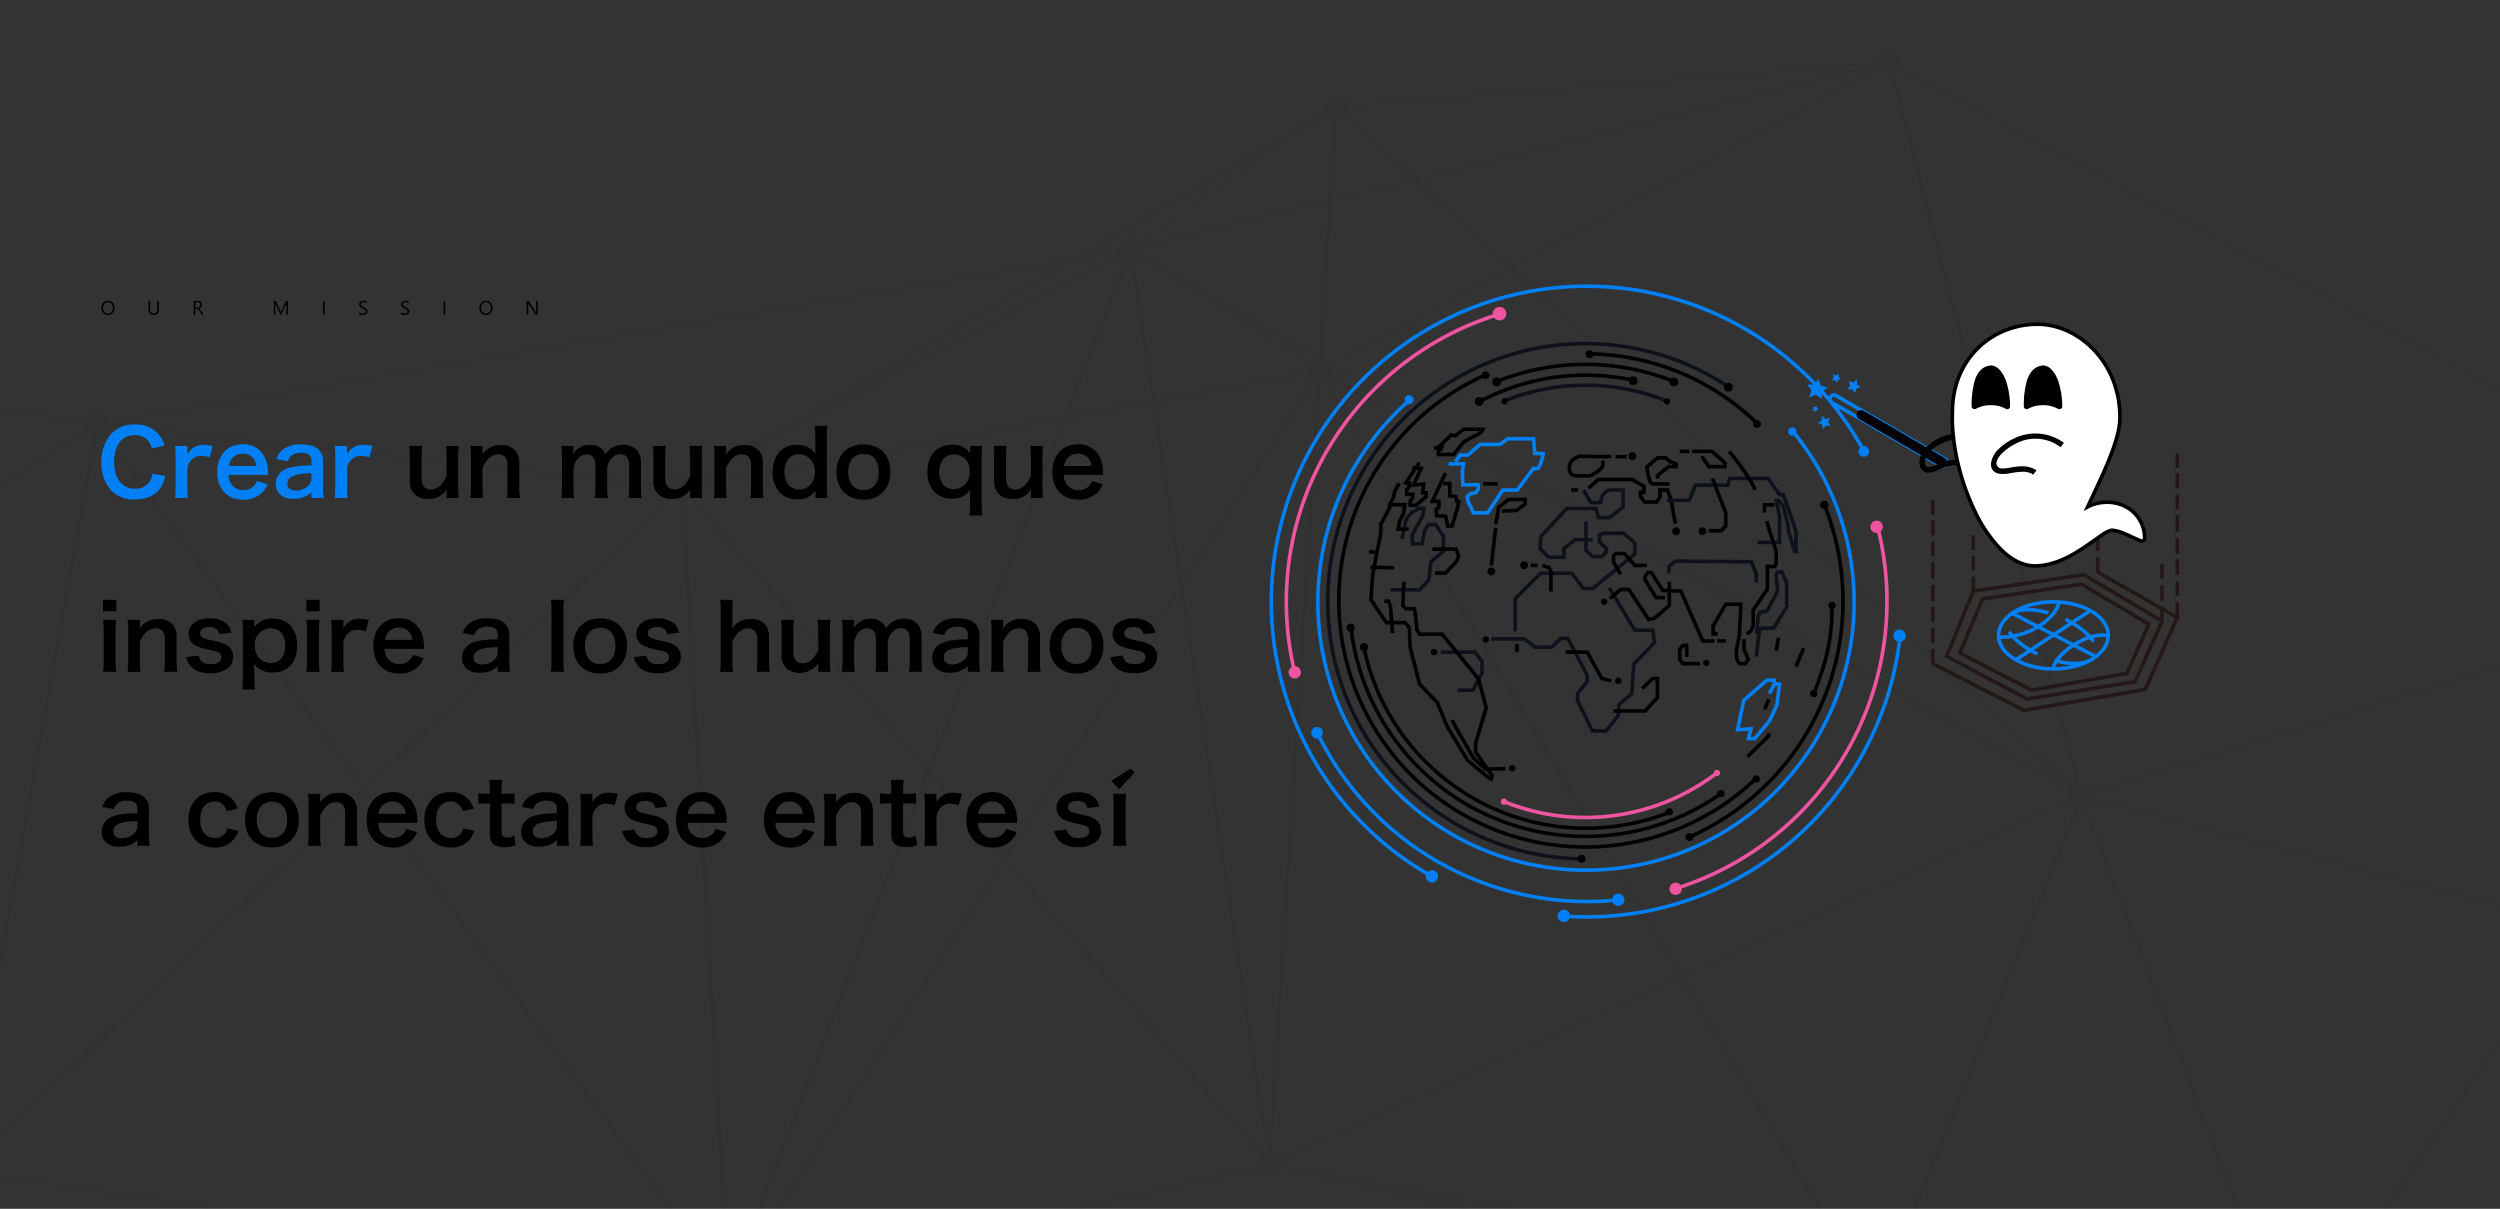 <svg xmlns="http://www.w3.org/2000/svg" xmlns:xlink="http://www.w3.org/1999/xlink" width="690" height="333.626" viewBox="0 0 690 333.626">
  <rect x="0" y="0" width="690" height="333.626" fill="#333333" stroke="none"/>
  <defs>
    <clipPath id="clip-path">
      <rect id="矩形_2253" data-name="矩形 2253" width="690" height="333.626" fill="#fff"/>
    </clipPath>
  </defs>
  <g id="小屏-banner" transform="translate(-6620 698)">
    <g id="组_21830" data-name="组 21830" transform="translate(6609.315 -806)">
      <g id="NAV_bg" transform="translate(10.685 108)" clip-path="url(#clip-path)">
        <g id="组_21480" data-name="组 21480" transform="translate(0 14.027)" opacity="0.05">
          <g id="组_21478" data-name="组 21478" transform="translate(0 2.932)">
            <g id="组_21420" data-name="组 21420" transform="translate(188.046 85.121)">
              <g id="组_21418" data-name="组 21418" transform="translate(0 0)">
                <rect id="矩形_2227" data-name="矩形 2227" width="179.014" height="0.717" transform="translate(0 32.115) rotate(-10.335)"/>
              </g>
              <g id="组_21419" data-name="组 21419" transform="translate(0 0)">
                <rect id="矩形_2228" data-name="矩形 2228" width="179.014" height="0.717" transform="translate(0 32.115) rotate(-10.335)"/>
              </g>
            </g>
            <g id="组_21424" data-name="组 21424" transform="translate(188.097 12.249)">
              <g id="组_21421" data-name="组 21421" transform="translate(175.949 0.139)">
                <rect id="矩形_2229" data-name="矩形 2229" width="73.135" height="0.478" transform="matrix(0.063, -0.998, 0.998, 0.063, 0, 72.989)"/>
              </g>
              <g id="组_21422" data-name="组 21422" transform="translate(0)">
                <path id="路径_37381" data-name="路径 37381" d="M62.839,164.94l-.239-.478L243.049,59.3l.478.478Z" transform="translate(-62.6 -59.3)"/>
              </g>
              <g id="组_21423" data-name="组 21423" transform="translate(0)">
                <path id="路径_37382" data-name="路径 37382" d="M62.839,164.94l-.239-.478L243.049,59.3l.478.478Z" transform="translate(-62.6 -59.3)"/>
              </g>
            </g>
            <g id="组_21429" data-name="组 21429" transform="translate(187.982 12.195)">
              <g id="组_21425" data-name="组 21425" transform="translate(123.883 0)">
                <rect id="矩形_2230" data-name="矩形 2230" width="69.072" height="0.478" transform="translate(0 39.433) rotate(-34.814)"/>
              </g>
              <g id="组_21426" data-name="组 21426" transform="translate(124.037 39.594)">
                <rect id="矩形_2231" data-name="矩形 2231" width="0.478" height="61.902" transform="matrix(0.54, -0.841, 0.841, 0.54, 0, 0.402)"/>
              </g>
              <g id="组_21427" data-name="组 21427" transform="translate(0 39.393)">
                <rect id="矩形_2232" data-name="矩形 2232" width="140.296" height="0.478" transform="translate(0 65.799) rotate(-27.969)"/>
              </g>
              <g id="组_21428" data-name="组 21428" transform="translate(0 39.393)">
                <rect id="矩形_2233" data-name="矩形 2233" width="140.296" height="0.478" transform="translate(0 65.799) rotate(-27.969)"/>
              </g>
            </g>
            <g id="组_21432" data-name="组 21432" transform="translate(0 117.411)">
              <g id="组_21430" data-name="组 21430">
                <path id="路径_37383" data-name="路径 37383" d="M-16.1,282.553,172.236,103.778,172,103.3-16.1,281.836Z" transform="translate(16.1 -103.3)"/>
              </g>
              <g id="组_21431" data-name="组 21431">
                <path id="路径_37384" data-name="路径 37384" d="M-16.1,282.553,172.236,103.778,172,103.3-16.1,281.836Z" transform="translate(16.1 -103.3)"/>
              </g>
            </g>
            <g id="组_21439" data-name="组 21439" transform="translate(0 51.684)">
              <g id="组_21433" data-name="组 21433" transform="translate(0 48.279)">
                <path id="路径_37385" data-name="路径 37385" d="M-16.1,246.573,11.147,96H10.43L-16.1,243.227Z" transform="translate(16.1 -96)"/>
              </g>
              <g id="组_21434" data-name="组 21434" transform="translate(0 43.738)">
                <path id="路径_37386" data-name="路径 37386" d="M-16.1,94.1v.478l26.769,4.3.239-.478Z" transform="translate(16.1 -94.1)"/>
              </g>
              <g id="组_21435" data-name="组 21435" transform="translate(26.769)">
                <path id="路径_37387" data-name="路径 37387" d="M-4.661,124.318l-.239-.478L280.472,75.8v.478Z" transform="translate(4.9 -75.8)"/>
              </g>
              <g id="组_21436" data-name="组 21436" transform="translate(0 48.04)">
                <path id="路径_37388" data-name="路径 37388" d="M-16.1,113.825,10.908,96.378l-.239-.478L-16.1,113.108Z" transform="translate(16.1 -95.9)"/>
              </g>
              <g id="组_21437" data-name="组 21437" transform="translate(26.942 48.071)">
                <rect id="矩形_2234" data-name="矩形 2234" width="0.478" height="162.284" transform="translate(0 0.475) rotate(-83.754)"/>
              </g>
              <g id="组_21438" data-name="组 21438" transform="translate(26.942 48.071)">
                <rect id="矩形_2235" data-name="矩形 2235" width="0.478" height="162.284" transform="translate(0 0.475) rotate(-83.754)"/>
              </g>
            </g>
            <g id="组_21445" data-name="组 21445" transform="translate(188.021 12.562)">
              <g id="组_21440" data-name="组 21440" transform="translate(123.641 39.361)">
                <path id="路径_37389" data-name="路径 37389" d="M152.78,328.289,114.3,75.9h.717l38.241,252.389Z" transform="translate(-114.3 -75.9)"/>
              </g>
              <g id="组_21441" data-name="组 21441" transform="translate(162.065 0)">
                <rect id="矩形_2236" data-name="矩形 2236" width="292.303" height="0.478" transform="translate(0 291.718) rotate(-86.406)"/>
              </g>
              <g id="组_21442" data-name="组 21442" transform="translate(162.13 73.051)">
                <rect id="矩形_2237" data-name="矩形 2237" width="219.167" height="0.478" transform="translate(0 218.729) rotate(-86.392)"/>
              </g>
              <g id="组_21443" data-name="组 21443" transform="translate(0 104.885)">
                <rect id="矩形_2238" data-name="矩形 2238" width="0.478" height="247.37" transform="matrix(0.755, -0.656, 0.656, 0.755, 0, 0.314)"/>
              </g>
              <g id="组_21444" data-name="组 21444" transform="translate(0 104.885)">
                <rect id="矩形_2239" data-name="矩形 2239" width="0.478" height="247.37" transform="matrix(0.755, -0.656, 0.656, 0.755, 0, 0.314)"/>
              </g>
            </g>
            <g id="组_21453" data-name="组 21453" transform="translate(0 51.836)">
              <g id="组_21446" data-name="组 21446" transform="translate(200.885 252.46)">
                <rect id="矩形_2240" data-name="矩形 2240" width="153.202" height="0.717" transform="matrix(0.976, -0.219, 0.219, 0.976, 0, 33.49)"/>
              </g>
              <g id="组_21447" data-name="组 21447" transform="translate(26.53 47.888)">
                <path id="路径_37390" data-name="路径 37390" d="M169.234,334.666-5,96.378l.478-.478L169.712,334.427Z" transform="translate(5 -95.9)"/>
              </g>
              <g id="组_21448" data-name="组 21448" transform="translate(0 255.583)">
                <path id="路径_37391" data-name="路径 37391" d="M-16.1,182.8v.478l201,30.832v-.717Z" transform="translate(16.1 -182.8)"/>
              </g>
              <g id="组_21449" data-name="组 21449" transform="translate(200.768 0)">
                <rect id="矩形_2241" data-name="矩形 2241" width="307.121" height="0.717" transform="translate(0 286.39) rotate(-68.826)"/>
              </g>
              <g id="组_21450" data-name="组 21450" transform="translate(200.764 33.548)">
                <path id="路径_37392" data-name="路径 37392" d="M68.378,343.006l-.478-.239L231.14,89.9l.478.239Z" transform="translate(-67.9 -89.9)"/>
              </g>
              <g id="组_21451" data-name="组 21451" transform="translate(187.902 65.73)">
                <rect id="矩形_2242" data-name="矩形 2242" width="0.717" height="221.079" transform="matrix(0.998, -0.058, 0.058, 0.998, 0, 0.042)"/>
              </g>
              <g id="组_21452" data-name="组 21452" transform="translate(187.902 65.73)">
                <rect id="矩形_2243" data-name="矩形 2243" width="0.717" height="221.079" transform="matrix(0.998, -0.058, 0.058, 0.998, 0, 0.042)"/>
              </g>
            </g>
            <g id="组_21458" data-name="组 21458" transform="translate(311.901 0)">
              <g id="组_21454" data-name="组 21454" transform="translate(209.368 0.059)">
                <path id="路径_37393" data-name="路径 37393" d="M426.425,174.419,202.239,54.2l-.239.478L426.425,174.9Z" transform="translate(-202 -54.2)"/>
              </g>
              <g id="组_21455" data-name="组 21455" transform="translate(0 0.059)">
                <path id="路径_37394" data-name="路径 37394" d="M114.639,106.3l-.239-.478L323.768,54.2l.239.478Z" transform="translate(-114.4 -54.2)"/>
              </g>
              <g id="组_21456" data-name="组 21456" transform="translate(56.883 0.059)">
                <path id="路径_37395" data-name="路径 37395" d="M138.2,66.867v-.478L290.685,54.2l.239.478Z" transform="translate(-138.2 -54.2)"/>
              </g>
              <g id="组_21457" data-name="组 21457" transform="translate(52.28)">
                <rect id="矩形_2244" data-name="矩形 2244" width="178.775" height="0.478" transform="matrix(0.879, -0.477, 0.477, 0.879, 0, 85.222)"/>
              </g>
            </g>
            <g id="组_21461" data-name="组 21461" transform="translate(350.381 85.375)">
              <g id="组_21459" data-name="组 21459" transform="translate(0 218.698)">
                <path id="路径_37396" data-name="路径 37396" d="M298.042,220.6,130.5,181.878V181.4l167.542,38.48Z" transform="translate(-130.5 -181.4)"/>
              </g>
              <g id="组_21460" data-name="组 21460" transform="translate(13.589 0)">
                <rect id="矩形_2245" data-name="矩形 2245" width="0.717" height="299.951" transform="translate(0 0.368) rotate(-30.843)"/>
              </g>
            </g>
            <g id="组_21469" data-name="组 21469" transform="translate(311.901 0.009)">
              <g id="组_21462" data-name="组 21462" transform="translate(205.735 202.679)">
                <rect id="矩形_2246" data-name="矩形 2246" width="151.051" height="0.717" transform="matrix(0.374, -0.927, 0.927, 0.374, 0, 140.07)"/>
              </g>
              <g id="组_21463" data-name="组 21463" transform="translate(209.142 0)">
                <rect id="矩形_2247" data-name="矩形 2247" width="0.717" height="209.368" transform="matrix(0.967, -0.253, 0.253, 0.967, 0, 0.182)"/>
              </g>
              <g id="组_21464" data-name="组 21464" transform="translate(262.427 149.189)">
                <path id="路径_37397" data-name="路径 37397" d="M395.566,116.6,224.2,169.9v.478l171.366-53.059Z" transform="translate(-224.2 -116.6)"/>
              </g>
              <g id="组_21465" data-name="组 21465" transform="translate(38.391 202.265)">
                <rect id="矩形_2248" data-name="矩形 2248" width="245.936" height="0.478" transform="translate(0 101.842) rotate(-24.463)"/>
              </g>
              <g id="组_21466" data-name="组 21466" transform="translate(0 51.675)">
                <path id="路径_37398" data-name="路径 37398" d="M376.588,227.09,114.4,76.278l.239-.478L377.066,226.612Z" transform="translate(-114.4 -75.8)"/>
              </g>
              <g id="组_21467" data-name="组 21467" transform="translate(56.711 12.149)">
                <rect id="矩形_2249" data-name="矩形 2249" width="0.717" height="280.113" transform="translate(0 0.526) rotate(-47.229)"/>
              </g>
              <g id="组_21468" data-name="组 21468" transform="translate(52.092 85.133)">
                <rect id="矩形_2250" data-name="矩形 2250" width="0.717" height="240.678" transform="translate(0 0.626) rotate(-60.849)"/>
              </g>
            </g>
            <g id="组_21471" data-name="组 21471" transform="translate(574.328 202.496)">
              <g id="组_21470" data-name="组 21470">
                <path id="路径_37399" data-name="路径 37399" d="M395.566,183.594,224.2,138.9v.478l171.366,44.933Z" transform="translate(-224.2 -138.9)"/>
              </g>
            </g>
            <g id="组_21477" data-name="组 21477" transform="translate(350.342 188.634)">
              <g id="组_21472" data-name="组 21472" transform="translate(281.586 129.301)">
                <path id="路径_37400" data-name="路径 37400" d="M362.066,187.2,248.3,223.768l.239.717,113.527-36.568Z" transform="translate(-248.3 -187.2)"/>
              </g>
              <g id="组_21473" data-name="组 21473" transform="translate(223.747 13.862)">
                <path id="路径_37401" data-name="路径 37401" d="M281.939,291.385,224.1,139.139l.478-.239,57.839,152.246Z" transform="translate(-224.1 -138.9)"/>
              </g>
              <g id="组_21474" data-name="组 21474" transform="translate(167.475 153.752)">
                <rect id="矩形_2251" data-name="矩形 2251" width="0.717" height="114.722" transform="translate(0 0.713) rotate(-83.996)"/>
              </g>
              <g id="组_21475" data-name="组 21475" transform="translate(281.586)">
                <path id="路径_37402" data-name="路径 37402" d="M362.066,133.1,248.3,299.208l.478.239L362.066,134.056Z" transform="translate(-248.3 -133.1)"/>
              </g>
              <g id="组_21476" data-name="组 21476" transform="translate(0 115.508)">
                <rect id="矩形_2252" data-name="矩形 2252" width="0.478" height="286.089" transform="translate(0 0.47) rotate(-79.81)"/>
              </g>
            </g>
          </g>
          <g id="组_21479" data-name="组 21479" transform="translate(23.777)">
            <path id="路径_37403" data-name="路径 37403" d="M65.3,108.247a3.1,3.1,0,1,1,2.151-3.824A3.175,3.175,0,0,1,65.3,108.247Z" transform="translate(99.98 15.442)"/>
            <path id="路径_37404" data-name="路径 37404" d="M139,94.747a3.1,3.1,0,1,1,2.151-3.824A3.519,3.519,0,0,1,139,94.747Z" transform="translate(202.426 -3.324)"/>
            <path id="路径_37405" data-name="路径 37405" d="M65.3,108.247a3.1,3.1,0,1,1,2.151-3.824A3.175,3.175,0,0,1,65.3,108.247Z" transform="translate(99.98 15.442)"/>
            <path id="路径_37406" data-name="路径 37406" d="M139,94.747a3.1,3.1,0,1,1,2.151-3.824A3.519,3.519,0,0,1,139,94.747Z" transform="translate(202.426 -3.324)"/>
            <path id="路径_37407" data-name="路径 37407" d="M139,94.747a3.1,3.1,0,1,1,2.151-3.824A3.519,3.519,0,0,1,139,94.747Z" transform="translate(202.426 -3.324)"/>
            <path id="路径_37408" data-name="路径 37408" d="M140.9,64.247a3.1,3.1,0,1,1,2.151-3.824A3.175,3.175,0,0,1,140.9,64.247Z" transform="translate(205.067 -45.72)"/>
            <path id="路径_37409" data-name="路径 37409" d="M65.3,108.247a3.1,3.1,0,1,1,2.151-3.824A3.175,3.175,0,0,1,65.3,108.247Z" transform="translate(99.98 15.442)"/>
            <path id="路径_37410" data-name="路径 37410" d="M140.9,64.247a3.1,3.1,0,1,1,2.151-3.824A3.175,3.175,0,0,1,140.9,64.247Z" transform="translate(205.067 -45.72)"/>
            <path id="路径_37411" data-name="路径 37411" d="M65.3,108.247a3.1,3.1,0,1,1,2.151-3.824A3.175,3.175,0,0,1,65.3,108.247Z" transform="translate(99.98 15.442)"/>
            <path id="路径_37412" data-name="路径 37412" d="M140.9,64.247a3.1,3.1,0,1,1,2.151-3.824A3.175,3.175,0,0,1,140.9,64.247Z" transform="translate(205.067 -45.72)"/>
            <path id="路径_37413" data-name="路径 37413" d="M140.9,64.247a3.1,3.1,0,1,1,2.151-3.824A3.175,3.175,0,0,1,140.9,64.247Z" transform="translate(205.067 -45.72)"/>
            <path id="路径_37414" data-name="路径 37414" d="M117.1,80.747a3.1,3.1,0,1,1,2.151-3.824A3.175,3.175,0,0,1,117.1,80.747Z" transform="translate(171.984 -22.785)"/>
            <path id="路径_37415" data-name="路径 37415" d="M139,94.747a3.1,3.1,0,1,1,2.151-3.824A3.519,3.519,0,0,1,139,94.747Z" transform="translate(202.426 -3.324)"/>
            <path id="路径_37416" data-name="路径 37416" d="M117.1,80.747a3.1,3.1,0,1,1,2.151-3.824A3.175,3.175,0,0,1,117.1,80.747Z" transform="translate(171.984 -22.785)"/>
            <path id="路径_37417" data-name="路径 37417" d="M65.3,108.247a3.1,3.1,0,1,1,2.151-3.824A3.175,3.175,0,0,1,65.3,108.247Z" transform="translate(99.98 15.442)"/>
            <path id="路径_37418" data-name="路径 37418" d="M117.1,80.747a3.1,3.1,0,1,1,2.151-3.824A3.175,3.175,0,0,1,117.1,80.747Z" transform="translate(171.984 -22.785)"/>
            <path id="路径_37419" data-name="路径 37419" d="M65.3,108.247a3.1,3.1,0,1,1,2.151-3.824A3.175,3.175,0,0,1,65.3,108.247Z" transform="translate(99.98 15.442)"/>
            <path id="路径_37420" data-name="路径 37420" d="M117.1,80.747a3.1,3.1,0,1,1,2.151-3.824A3.175,3.175,0,0,1,117.1,80.747Z" transform="translate(171.984 -22.785)"/>
            <path id="路径_37421" data-name="路径 37421" d="M65.3,108.247a3.1,3.1,0,1,1,2.151-3.824A3.175,3.175,0,0,1,65.3,108.247Z" transform="translate(99.98 15.442)"/>
            <path id="路径_37422" data-name="路径 37422" d="M65.3,108.247a3.1,3.1,0,1,1,2.151-3.824A3.175,3.175,0,0,1,65.3,108.247Z" transform="translate(99.98 15.442)"/>
            <path id="路径_37423" data-name="路径 37423" d="M-2.2,100.847A3.069,3.069,0,0,1-6.028,98.7a3.069,3.069,0,0,1,2.151-3.824A3.069,3.069,0,0,1-.053,97.023,3.175,3.175,0,0,1-2.2,100.847Z" transform="translate(6.151 5.155)"/>
            <path id="路径_37424" data-name="路径 37424" d="M-2.2,100.847A3.069,3.069,0,0,1-6.028,98.7a3.069,3.069,0,0,1,2.151-3.824A3.069,3.069,0,0,1-.053,97.023,3.175,3.175,0,0,1-2.2,100.847Z" transform="translate(6.151 5.155)"/>
            <path id="路径_37425" data-name="路径 37425" d="M117.1,80.747a3.1,3.1,0,1,1,2.151-3.824A3.175,3.175,0,0,1,117.1,80.747Z" transform="translate(171.984 -22.785)"/>
            <path id="路径_37426" data-name="路径 37426" d="M-2.2,100.847A3.069,3.069,0,0,1-6.028,98.7a3.069,3.069,0,0,1,2.151-3.824A3.069,3.069,0,0,1-.053,97.023,3.175,3.175,0,0,1-2.2,100.847Z" transform="translate(6.151 5.155)"/>
            <path id="路径_37427" data-name="路径 37427" d="M-2.2,100.847A3.069,3.069,0,0,1-6.028,98.7a3.069,3.069,0,0,1,2.151-3.824A3.069,3.069,0,0,1-.053,97.023,3.175,3.175,0,0,1-2.2,100.847Z" transform="translate(6.151 5.155)"/>
            <path id="路径_37428" data-name="路径 37428" d="M65.3,108.247a3.1,3.1,0,1,1,2.151-3.824A3.175,3.175,0,0,1,65.3,108.247Z" transform="translate(99.98 15.442)"/>
            <path id="路径_37429" data-name="路径 37429" d="M-2.2,100.847A3.069,3.069,0,0,1-6.028,98.7a3.069,3.069,0,0,1,2.151-3.824A3.069,3.069,0,0,1-.053,97.023,3.175,3.175,0,0,1-2.2,100.847Z" transform="translate(6.151 5.155)"/>
            <path id="路径_37430" data-name="路径 37430" d="M65.3,108.247a3.1,3.1,0,1,1,2.151-3.824A3.175,3.175,0,0,1,65.3,108.247Z" transform="translate(99.98 15.442)"/>
            <path id="路径_37431" data-name="路径 37431" d="M-2.2,100.847A3.069,3.069,0,0,1-6.028,98.7a3.069,3.069,0,0,1,2.151-3.824A3.069,3.069,0,0,1-.053,97.023,3.175,3.175,0,0,1-2.2,100.847Z" transform="translate(6.151 5.155)"/>
            <path id="路径_37432" data-name="路径 37432" d="M117.1,80.747a3.1,3.1,0,1,1,2.151-3.824A3.175,3.175,0,0,1,117.1,80.747Z" transform="translate(171.984 -22.785)"/>
            <path id="路径_37433" data-name="路径 37433" d="M133.2,186.247a3.1,3.1,0,1,1,2.151-3.824A3.069,3.069,0,0,1,133.2,186.247Z" transform="translate(194.364 123.865)"/>
            <path id="路径_37434" data-name="路径 37434" d="M140.9,64.247a3.1,3.1,0,1,1,2.151-3.824A3.175,3.175,0,0,1,140.9,64.247Z" transform="translate(205.067 -45.72)"/>
            <path id="路径_37435" data-name="路径 37435" d="M133.2,186.247a3.1,3.1,0,1,1,2.151-3.824A3.069,3.069,0,0,1,133.2,186.247Z" transform="translate(194.364 123.865)"/>
            <path id="路径_37436" data-name="路径 37436" d="M139,94.747a3.1,3.1,0,1,1,2.151-3.824A3.519,3.519,0,0,1,139,94.747Z" transform="translate(202.426 -3.324)"/>
            <path id="路径_37437" data-name="路径 37437" d="M133.2,186.247a3.1,3.1,0,1,1,2.151-3.824A3.069,3.069,0,0,1,133.2,186.247Z" transform="translate(194.364 123.865)"/>
            <path id="路径_37438" data-name="路径 37438" d="M65.3,108.247a3.1,3.1,0,1,1,2.151-3.824A3.175,3.175,0,0,1,65.3,108.247Z" transform="translate(99.98 15.442)"/>
            <path id="路径_37439" data-name="路径 37439" d="M133.2,186.247a3.1,3.1,0,1,1,2.151-3.824A3.069,3.069,0,0,1,133.2,186.247Z" transform="translate(194.364 123.865)"/>
            <path id="路径_37440" data-name="路径 37440" d="M65.3,108.247a3.1,3.1,0,1,1,2.151-3.824A3.175,3.175,0,0,1,65.3,108.247Z" transform="translate(99.98 15.442)"/>
            <path id="路径_37441" data-name="路径 37441" d="M133.2,186.247a3.1,3.1,0,1,1,2.151-3.824A3.069,3.069,0,0,1,133.2,186.247Z" transform="translate(194.364 123.865)"/>
            <path id="路径_37442" data-name="路径 37442" d="M133.2,186.247a3.1,3.1,0,1,1,2.151-3.824A3.069,3.069,0,0,1,133.2,186.247Z" transform="translate(194.364 123.865)"/>
            <path id="路径_37443" data-name="路径 37443" d="M70.7,200.547a3.1,3.1,0,1,1,2.151-3.824A3.069,3.069,0,0,1,70.7,200.547Z" transform="translate(107.486 143.743)"/>
            <path id="路径_37444" data-name="路径 37444" d="M-2.2,100.847A3.069,3.069,0,0,1-6.028,98.7a3.069,3.069,0,0,1,2.151-3.824A3.069,3.069,0,0,1-.053,97.023,3.175,3.175,0,0,1-2.2,100.847Z" transform="translate(6.151 5.155)"/>
            <path id="路径_37445" data-name="路径 37445" d="M70.7,200.547a3.1,3.1,0,1,1,2.151-3.824A3.069,3.069,0,0,1,70.7,200.547Z" transform="translate(107.486 143.743)"/>
            <path id="路径_37446" data-name="路径 37446" d="M70.7,200.547a3.1,3.1,0,1,1,2.151-3.824A3.069,3.069,0,0,1,70.7,200.547Z" transform="translate(107.486 143.743)"/>
            <path id="路径_37447" data-name="路径 37447" d="M117.1,80.747a3.1,3.1,0,1,1,2.151-3.824A3.175,3.175,0,0,1,117.1,80.747Z" transform="translate(171.984 -22.785)"/>
            <path id="路径_37448" data-name="路径 37448" d="M70.7,200.547a3.1,3.1,0,1,1,2.151-3.824A3.069,3.069,0,0,1,70.7,200.547Z" transform="translate(107.486 143.743)"/>
            <path id="路径_37449" data-name="路径 37449" d="M139,94.747a3.1,3.1,0,1,1,2.151-3.824A3.519,3.519,0,0,1,139,94.747Z" transform="translate(202.426 -3.324)"/>
            <path id="路径_37450" data-name="路径 37450" d="M70.7,200.547a3.1,3.1,0,1,1,2.151-3.824A3.069,3.069,0,0,1,70.7,200.547Z" transform="translate(107.486 143.743)"/>
            <path id="路径_37451" data-name="路径 37451" d="M65.3,108.247a3.1,3.1,0,1,1,2.151-3.824A3.175,3.175,0,0,1,65.3,108.247Z" transform="translate(99.98 15.442)"/>
            <path id="路径_37452" data-name="路径 37452" d="M70.7,200.547a3.1,3.1,0,1,1,2.151-3.824A3.069,3.069,0,0,1,70.7,200.547Z" transform="translate(107.486 143.743)"/>
            <path id="路径_37453" data-name="路径 37453" d="M65.3,108.247a3.1,3.1,0,1,1,2.151-3.824A3.175,3.175,0,0,1,65.3,108.247Z" transform="translate(99.98 15.442)"/>
            <path id="路径_37454" data-name="路径 37454" d="M70.7,200.547a3.1,3.1,0,1,1,2.151-3.824A3.069,3.069,0,0,1,70.7,200.547Z" transform="translate(107.486 143.743)"/>
            <path id="路径_37455" data-name="路径 37455" d="M204.7,59.047a3.1,3.1,0,1,1,2.151-3.824A3.069,3.069,0,0,1,204.7,59.047Z" transform="translate(293.752 -52.949)"/>
            <path id="路径_37456" data-name="路径 37456" d="M117.1,80.747a3.1,3.1,0,1,1,2.151-3.824A3.175,3.175,0,0,1,117.1,80.747Z" transform="translate(171.984 -22.785)"/>
            <path id="路径_37457" data-name="路径 37457" d="M204.7,59.047a3.1,3.1,0,1,1,2.151-3.824A3.069,3.069,0,0,1,204.7,59.047Z" transform="translate(293.752 -52.949)"/>
            <path id="路径_37458" data-name="路径 37458" d="M140.9,64.247a3.1,3.1,0,1,1,2.151-3.824A3.175,3.175,0,0,1,140.9,64.247Z" transform="translate(205.067 -45.72)"/>
            <path id="路径_37459" data-name="路径 37459" d="M204.7,59.047a3.1,3.1,0,1,1,2.151-3.824A3.069,3.069,0,0,1,204.7,59.047Z" transform="translate(293.752 -52.949)"/>
            <path id="路径_37460" data-name="路径 37460" d="M139,94.747a3.1,3.1,0,1,1,2.151-3.824A3.519,3.519,0,0,1,139,94.747Z" transform="translate(202.426 -3.324)"/>
            <path id="路径_37461" data-name="路径 37461" d="M204.7,59.047a3.1,3.1,0,1,1,2.151-3.824A3.069,3.069,0,0,1,204.7,59.047Z" transform="translate(293.752 -52.949)"/>
            <path id="路径_37462" data-name="路径 37462" d="M133.2,186.247a3.1,3.1,0,1,1,2.151-3.824A3.069,3.069,0,0,1,133.2,186.247Z" transform="translate(194.364 123.865)"/>
            <path id="路径_37463" data-name="路径 37463" d="M203.3,202.447a3.1,3.1,0,1,1,2.151-3.824A3.069,3.069,0,0,1,203.3,202.447Z" transform="translate(291.806 146.384)"/>
            <path id="路径_37464" data-name="路径 37464" d="M139,94.747a3.1,3.1,0,1,1,2.151-3.824A3.519,3.519,0,0,1,139,94.747Z" transform="translate(202.426 -3.324)"/>
            <path id="路径_37465" data-name="路径 37465" d="M203.3,202.447a3.1,3.1,0,1,1,2.151-3.824A3.069,3.069,0,0,1,203.3,202.447Z" transform="translate(291.806 146.384)"/>
            <path id="路径_37466" data-name="路径 37466" d="M203.3,202.447a3.1,3.1,0,1,1,2.151-3.824A3.069,3.069,0,0,1,203.3,202.447Z" transform="translate(291.806 146.384)"/>
            <path id="路径_37467" data-name="路径 37467" d="M226.9,143.747a3.1,3.1,0,1,1,2.151-3.824A3.069,3.069,0,0,1,226.9,143.747Z" transform="translate(324.611 64.788)"/>
            <path id="路径_37468" data-name="路径 37468" d="M204.7,59.047a3.1,3.1,0,1,1,2.151-3.824A3.069,3.069,0,0,1,204.7,59.047Z" transform="translate(293.752 -52.949)"/>
            <path id="路径_37469" data-name="路径 37469" d="M226.9,143.747a3.1,3.1,0,1,1,2.151-3.824A3.069,3.069,0,0,1,226.9,143.747Z" transform="translate(324.611 64.788)"/>
            <path id="路径_37470" data-name="路径 37470" d="M226.9,143.747a3.1,3.1,0,1,1,2.151-3.824A3.069,3.069,0,0,1,226.9,143.747Z" transform="translate(324.611 64.788)"/>
            <path id="路径_37471" data-name="路径 37471" d="M133.2,186.247a3.1,3.1,0,1,1,2.151-3.824A3.069,3.069,0,0,1,133.2,186.247Z" transform="translate(194.364 123.865)"/>
            <path id="路径_37472" data-name="路径 37472" d="M226.9,143.747a3.1,3.1,0,1,1,2.151-3.824A3.069,3.069,0,0,1,226.9,143.747Z" transform="translate(324.611 64.788)"/>
            <path id="路径_37473" data-name="路径 37473" d="M117.1,80.747a3.1,3.1,0,1,1,2.151-3.824A3.175,3.175,0,0,1,117.1,80.747Z" transform="translate(171.984 -22.785)"/>
            <path id="路径_37474" data-name="路径 37474" d="M226.9,143.747a3.1,3.1,0,1,1,2.151-3.824A3.069,3.069,0,0,1,226.9,143.747Z" transform="translate(324.611 64.788)"/>
            <path id="路径_37475" data-name="路径 37475" d="M140.9,64.247a3.1,3.1,0,1,1,2.151-3.824A3.175,3.175,0,0,1,140.9,64.247Z" transform="translate(205.067 -45.72)"/>
            <path id="路径_37476" data-name="路径 37476" d="M226.9,143.747a3.1,3.1,0,1,1,2.151-3.824A3.069,3.069,0,0,1,226.9,143.747Z" transform="translate(324.611 64.788)"/>
            <path id="路径_37477" data-name="路径 37477" d="M139,94.747a3.1,3.1,0,1,1,2.151-3.824A3.519,3.519,0,0,1,139,94.747Z" transform="translate(202.426 -3.324)"/>
            <path id="路径_37478" data-name="路径 37478" d="M226.9,143.747a3.1,3.1,0,1,1,2.151-3.824A3.069,3.069,0,0,1,226.9,143.747Z" transform="translate(324.611 64.788)"/>
            <path id="路径_37479" data-name="路径 37479" d="M226.9,143.747a3.1,3.1,0,1,1,2.151-3.824A3.069,3.069,0,0,1,226.9,143.747Z" transform="translate(324.611 64.788)"/>
            <path id="路径_37480" data-name="路径 37480" d="M251,207.447a3.1,3.1,0,1,1,2.151-3.824A3.069,3.069,0,0,1,251,207.447Z" transform="translate(358.111 153.334)"/>
            <path id="路径_37481" data-name="路径 37481" d="M226.9,143.747a3.1,3.1,0,1,1,2.151-3.824A3.069,3.069,0,0,1,226.9,143.747Z" transform="translate(324.611 64.788)"/>
            <path id="路径_37482" data-name="路径 37482" d="M251,207.447a3.1,3.1,0,1,1,2.151-3.824A3.069,3.069,0,0,1,251,207.447Z" transform="translate(358.111 153.334)"/>
            <path id="路径_37483" data-name="路径 37483" d="M203.3,202.447a3.1,3.1,0,1,1,2.151-3.824A3.069,3.069,0,0,1,203.3,202.447Z" transform="translate(291.806 146.384)"/>
            <path id="路径_37484" data-name="路径 37484" d="M251,207.447a3.1,3.1,0,1,1,2.151-3.824A3.069,3.069,0,0,1,251,207.447Z" transform="translate(358.111 153.334)"/>
            <path id="路径_37485" data-name="路径 37485" d="M251,207.447a3.1,3.1,0,1,1,2.151-3.824A3.069,3.069,0,0,1,251,207.447Z" transform="translate(358.111 153.334)"/>
            <path id="路径_37486" data-name="路径 37486" d="M133.2,186.247a3.1,3.1,0,1,1,2.151-3.824A3.069,3.069,0,0,1,133.2,186.247Z" transform="translate(194.364 123.865)"/>
            <path id="路径_37487" data-name="路径 37487" d="M251,207.447a3.1,3.1,0,1,1,2.151-3.824A3.069,3.069,0,0,1,251,207.447Z" transform="translate(358.111 153.334)"/>
          </g>
        </g>
      </g>
      <g id="_8-关于我们" data-name="8-关于我们" transform="translate(361.564 187)">
        <path id="路径_38118" data-name="路径 38118" d="M1219.81,497.625l-7.345,17.971,22.221,11.8,29.8-4.808,7.431-16.684-21.565-12.823Z" transform="translate(-1026.071 -413.465)" fill="none" stroke="#231815" stroke-miterlimit="10" stroke-width="1"/>
        <path id="路径_38119" data-name="路径 38119" d="M1231.227,506.062l-6.3,14.95,19.794,10.243,26.3-4.637,6.091-13.565L1258.5,501.979Z" transform="translate(-1034.903 -419.767)" fill="none" stroke="#231815" stroke-miterlimit="10" stroke-width="1"/>
        <g id="组_21568" data-name="组 21568">
          <path id="路径_38120" data-name="路径 38120" d="M736.011,264.663A87.045,87.045,0,1,0,616.016,382.087" transform="translate(-572.865 -219.874)" fill="none" stroke="#0080f4" stroke-miterlimit="10" stroke-width="1"/>
          <path id="路径_38121" data-name="路径 38121" d="M849.9,631.792q3.121.223,6.3.224a87.05,87.05,0,0,0,86.361-76.155" transform="translate(-769.168 -457.947)" fill="none" stroke="#0080f4" stroke-miterlimit="10" stroke-width="1"/>
          <path id="路径_38122" data-name="路径 38122" d="M952.375,549.574a83.009,83.009,0,0,0,56.916-99.419" transform="translate(-841.777 -383.046)" fill="none" stroke="#ef54a1" stroke-miterlimit="10" stroke-width="1"/>
          <path id="路径_38123" data-name="路径 38123" d="M645.7,246.488a83.013,83.013,0,0,0-56.591,97.565" transform="translate(-582.942 -238.732)" fill="none" stroke="#ef54a1" stroke-miterlimit="10" stroke-width="1"/>
          <path id="路径_38124" data-name="路径 38124" d="M641.863,328.983a74,74,0,1,0,106.2,8.3" transform="translate(-604.108 -297.186)" fill="none" stroke="#0080f4" stroke-miterlimit="10" stroke-width="1"/>
          <path id="路径_38125" data-name="路径 38125" d="M970.083,519.461a71.188,71.188,0,0,0,37.056-91.1" transform="translate(-854.325 -367.603)" fill="none" stroke="#000" stroke-miterlimit="10" stroke-width="1"/>
          <path id="路径_38126" data-name="路径 38126" d="M970.083,740.967" transform="translate(-854.325 -589.109)" fill="none" stroke="#000" stroke-miterlimit="10" stroke-width="1"/>
          <path id="路径_38127" data-name="路径 38127" d="M736.192,285.715a71.108,71.108,0,1,0-40.384,130.717" transform="translate(-610.759 -258.399)" fill="none" stroke="#0c111a" stroke-miterlimit="10" stroke-width="1"/>
          <path id="路径_38128" data-name="路径 38128" d="M677.167,304.111a68.069,68.069,0,1,0,74.479,111.651" transform="translate(-618.212 -279.563)" fill="none" stroke="#000" stroke-miterlimit="10" stroke-width="1"/>
          <path id="路径_38129" data-name="路径 38129" d="M921.819,302.816a67.82,67.82,0,0,0-45.265-18.865" transform="translate(-788.052 -265.278)" fill="none" stroke="#000" stroke-miterlimit="10" stroke-width="1"/>
          <path id="路径_38130" data-name="路径 38130" d="M1087.353,547.234c3.121-7.808,4.829-14.451,4.829-23.372" transform="translate(-937.42 -435.273)" fill="none" stroke="#000" stroke-miterlimit="10" stroke-width="1"/>
          <path id="路径_38131" data-name="路径 38131" d="M998.837,700.413" transform="translate(-874.699 -560.373)" fill="none" stroke="#000" stroke-miterlimit="10" stroke-width="1"/>
          <path id="路径_38132" data-name="路径 38132" d="M648.629,545.667a65.16,65.16,0,0,0,102.058,45.1" transform="translate(-626.55 -450.724)" fill="none" stroke="#000" stroke-miterlimit="10" stroke-width="1"/>
          <path id="路径_38133" data-name="路径 38133" d="M836.636,298.39a65.4,65.4,0,0,0-47.6-.068" transform="translate(-726.038 -272.307)" fill="none" stroke="#000" stroke-miterlimit="10" stroke-width="1"/>
          <path id="路径_38134" data-name="路径 38134" d="M661.284,565.223a62.584,62.584,0,0,0,84.087,44.566" transform="translate(-635.517 -464.581)" fill="none" stroke="#000" stroke-miterlimit="10" stroke-width="1"/>
          <path id="路径_38135" data-name="路径 38135" d="M812.748,305.346a62.42,62.42,0,0,0-41.2,5.83" transform="translate(-713.645 -279.563)" fill="none" stroke="#000" stroke-miterlimit="10" stroke-width="1"/>
          <path id="路径_38136" data-name="路径 38136" d="M794.583,688.878a59.743,59.743,0,0,0,58.376-8.069" transform="translate(-729.969 -546.482)" fill="none" stroke="#ef54a1" stroke-miterlimit="10" stroke-width="1"/>
          <path id="路径_38137" data-name="路径 38137" d="M839.586,318.018a59.873,59.873,0,0,0-44.492-.24" transform="translate(-730.332 -286.294)" fill="none" stroke="#0c111a" stroke-miterlimit="10" stroke-width="1"/>
          <path id="路径_38138" data-name="路径 38138" d="M617.735,645.42a82.915,82.915,0,0,0,79.944,45.607q.715-.05,1.426-.112" transform="translate(-604.659 -521.407)" fill="none" stroke="#0080f4" stroke-miterlimit="10" stroke-width="1"/>
        </g>
        <g id="组_21569" data-name="组 21569" transform="translate(4.774 5.702)">
          <circle id="椭圆_1730" data-name="椭圆 1730" cx="1.468" cy="1.468" r="1.468" transform="translate(157.293 38.42)" fill="#0080f4"/>
          <circle id="椭圆_1731" data-name="椭圆 1731" cx="1.224" cy="1.224" r="1.224" transform="translate(120.131 20.946)"/>
          <circle id="椭圆_1732" data-name="椭圆 1732" cx="1.098" cy="1.098" r="1.098" transform="translate(128.174 31.239)"/>
          <circle id="椭圆_1733" data-name="椭圆 1733" cx="1.098" cy="1.098" r="1.098" transform="translate(81.958 11.938)"/>
          <circle id="椭圆_1734" data-name="椭圆 1734" cx="1.224" cy="1.224" r="1.224" transform="translate(105.136 19.488)"/>
          <circle id="椭圆_1735" data-name="椭圆 1735" cx="1.224" cy="1.224" r="1.224" transform="translate(93.869 19.157)"/>
          <circle id="椭圆_1736" data-name="椭圆 1736" cx="0.865" cy="0.865" r="0.865" transform="translate(103.615 25.229)"/>
          <circle id="椭圆_1737" data-name="椭圆 1737" cx="0.865" cy="0.865" r="0.865" transform="translate(58.759 25.157)"/>
          <circle id="椭圆_1738" data-name="椭圆 1738" cx="0.865" cy="0.865" r="0.865" transform="translate(58.576 135.715)" fill="#ef54a1"/>
          <circle id="椭圆_1739" data-name="椭圆 1739" cx="0.865" cy="0.865" r="0.865" transform="translate(60.843 126.455)"/>
          <circle id="椭圆_1740" data-name="椭圆 1740" cx="0.865" cy="0.865" r="0.865" transform="translate(117.35 127.759)" fill="#ef54a1"/>
          <circle id="椭圆_1741" data-name="椭圆 1741" cx="1.224" cy="1.224" r="1.224" transform="translate(51.344 24.871)"/>
          <circle id="椭圆_1742" data-name="椭圆 1742" cx="1.224" cy="1.224" r="1.224" transform="translate(56.18 19.488)"/>
          <circle id="椭圆_1743" data-name="椭圆 1743" cx="1.05" cy="1.05" r="1.05" transform="translate(53.331 17.797)"/>
          <circle id="椭圆_1744" data-name="椭圆 1744" cx="1.224" cy="1.224" r="1.224" transform="translate(32.046 24.367)" fill="#0080f4"/>
          <circle id="椭圆_1745" data-name="椭圆 1745" cx="1.148" cy="1.148" r="1.148" transform="translate(137.885 33.261)" fill="#0080f4"/>
          <circle id="椭圆_1746" data-name="椭圆 1746" cx="1.148" cy="1.148" r="1.148" transform="translate(146.719 53.478)"/>
          <circle id="椭圆_1747" data-name="椭圆 1747" cx="1.004" cy="1.004" r="1.004" transform="translate(148.984 81.411)"/>
          <circle id="椭圆_1748" data-name="椭圆 1748" cx="1.004" cy="1.004" r="1.004" transform="translate(143.932 105.728)"/>
          <circle id="椭圆_1749" data-name="椭圆 1749" cx="1.004" cy="1.004" r="1.004" transform="translate(128.088 129.285)"/>
          <circle id="椭圆_1750" data-name="椭圆 1750" cx="1.079" cy="1.079" r="1.079" transform="translate(79.778 151.252)"/>
          <circle id="椭圆_1751" data-name="椭圆 1751" cx="1.87" cy="1.87" r="1.87" transform="translate(56.353)" fill="#ef54a1"/>
          <circle id="椭圆_1752" data-name="椭圆 1752" cx="1.705" cy="1.705" r="1.705" transform="translate(160.595 58.991)" fill="#ef54a1"/>
          <circle id="椭圆_1753" data-name="椭圆 1753" cx="1.705" cy="1.705" r="1.705" transform="translate(166.916 89.05)" fill="#0080f4"/>
          <circle id="椭圆_1754" data-name="椭圆 1754" cx="1.705" cy="1.705" r="1.705" transform="translate(74.256 166.381)" fill="#0080f4"/>
          <circle id="椭圆_1755" data-name="椭圆 1755" cx="1.705" cy="1.705" r="1.705" transform="translate(37.862 155.472)" fill="#0080f4"/>
          <circle id="椭圆_1756" data-name="椭圆 1756" cx="1.705" cy="1.705" r="1.705" transform="translate(0 99.159)" fill="#ef54a1"/>
          <circle id="椭圆_1757" data-name="椭圆 1757" cx="1.133" cy="1.133" r="1.133" transform="translate(15.981 87.398)"/>
          <circle id="椭圆_1758" data-name="椭圆 1758" cx="1.133" cy="1.133" r="1.133" transform="translate(19.683 92.787)"/>
          <circle id="椭圆_1759" data-name="椭圆 1759" cx="1.612" cy="1.612" r="1.612" transform="translate(6.236 115.935)" fill="#0080f4"/>
          <circle id="椭圆_1760" data-name="椭圆 1760" cx="1.079" cy="1.079" r="1.079" transform="translate(54.877 71.928)"/>
          <circle id="椭圆_1761" data-name="椭圆 1761" cx="1.079" cy="1.079" r="1.079" transform="translate(63.943 70.212)"/>
          <circle id="椭圆_1762" data-name="椭圆 1762" cx="0.867" cy="0.867" r="0.867" transform="translate(114.418 97.405)"/>
          <circle id="椭圆_1763" data-name="椭圆 1763" cx="1.079" cy="1.079" r="1.079" transform="translate(93.796 40.132)"/>
          <circle id="椭圆_1764" data-name="椭圆 1764" cx="1.079" cy="1.079" r="1.079" transform="translate(105.874 60.833)"/>
          <circle id="椭圆_1765" data-name="椭圆 1765" cx="0.898" cy="0.898" r="0.898" transform="translate(86.206 80.457)"/>
          <circle id="椭圆_1766" data-name="椭圆 1766" cx="0.898" cy="0.898" r="0.898" transform="translate(90.092 102.299)"/>
          <circle id="椭圆_1767" data-name="椭圆 1767" cx="0.898" cy="0.898" r="0.898" transform="translate(53.52 90.894)"/>
          <circle id="椭圆_1768" data-name="椭圆 1768" cx="0.898" cy="0.898" r="0.898" transform="translate(39.241 94.391)"/>
          <circle id="椭圆_1769" data-name="椭圆 1769" cx="1.079" cy="1.079" r="1.079" transform="translate(113.126 60.833)"/>
          <circle id="椭圆_1770" data-name="椭圆 1770" cx="1.004" cy="1.004" r="1.004" transform="translate(118.36 133.333)"/>
          <circle id="椭圆_1771" data-name="椭圆 1771" cx="1.004" cy="1.004" r="1.004" transform="translate(104.077 138.351)"/>
          <circle id="椭圆_1772" data-name="椭圆 1772" cx="1.079" cy="1.079" r="1.079" transform="translate(109.492 145.271)"/>
          <circle id="椭圆_1773" data-name="椭圆 1773" cx="1.705" cy="1.705" r="1.705" transform="translate(89.288 161.931)" fill="#0080f4"/>
          <circle id="椭圆_1774" data-name="椭圆 1774" cx="1.705" cy="1.705" r="1.705" transform="translate(105.104 158.9)" fill="#ef54a1"/>
        </g>
        <g id="组_21570" data-name="组 21570" transform="translate(26.959 39.47)">
          <path id="路径_38139" data-name="路径 38139" d="M727.02,360.592l.928-.324,1.194-.035-.341.682h-.6V362.3h4.23s2.418-3.108,2.763-3.454a19.512,19.512,0,0,1,2.374-1.327c.68-.389,2.461-.939,2.979-2.2H735.2l-2.364,1.813-1.036-.259-2.331,2.2-.518.486-.324.324" transform="translate(-709.055 -355.314)" fill="none" stroke="#000" stroke-miterlimit="10" stroke-width="1"/>
          <path id="路径_38140" data-name="路径 38140" d="M742.641,370.683l1.338-1.856h2.115l3.324-2.936h5.526l2.115-1.554h7.167l.3,4.058,2.331.043-.216,1.209-.734,2.115-.518.777h-1.252l-4.447,5.958h-4.015l-4.144,6.3h-3.929l-1.468-3.152-.216-1.338.95-.863,1.382-.175.734-1.077-.086-1.166-4.188.043-.173-3.626.345-2.2-4.145.043" transform="translate(-718.778 -361.707)" fill="none" stroke="#0080f4" stroke-miterlimit="10" stroke-width="1"/>
          <path id="路径_38141" data-name="路径 38141" d="M729,396.78l-3.67,7.814h1.835v1.727l-.712.432.043,1.77,2.5.216.648,2.677h1.166l1.554-5.224.259-1.554-.518-.086-.3-1.3-1.641-.173v-3.411h-1.856" transform="translate(-707.861 -384.696)" fill="none" stroke="#000" stroke-miterlimit="10" stroke-width="1"/>
          <path id="路径_38142" data-name="路径 38142" d="M866.674,380.855c-.388.237-8.872,0-8.872,0s-2.051.755-2.482,2.029-.41,3.389,1.878,3.389h3.6s3.13-1.381,3.54-2.828v-1.4" transform="translate(-799.811 -373.412)" fill="none" stroke="#000" stroke-miterlimit="10" stroke-width="1"/>
          <path id="路径_38143" data-name="路径 38143" d="M839.406,412.853l2.029,3.5h2.676s0-3.022,2.677-3.5h3.54v4.706l-3.756,2.935h-3.065l-.691-2.547H834.8l-7.179,7.771L827.4,429l2.375,2.418h4.188v-2.374l3.151-2.461h4.792" transform="translate(-780.185 -396.085)" fill="none" stroke="#0c111a" stroke-miterlimit="10" stroke-width="1"/>
          <path id="路径_38144" data-name="路径 38144" d="M873.328,405.3l2.72-2.374h9.368l3.195,1.856v1.684h-.95v1.122l1.166,1.554h3.324l.907-1.425v-1.9h2.072l.993,2.763.734,4.36.475,2.159" transform="translate(-812.726 -389.052)" fill="none" stroke="#000" stroke-miterlimit="10" stroke-width="1"/>
          <path id="路径_38145" data-name="路径 38145" d="M823.39,442.778v7.944l1.874,1.727h2.547l1.209-1.338V450.2l-1.9-1.77v-1.943l1.122-.475h5.569l3.065,2.763v2.979l-11.656,9.5h-2.547l-3.152-4.231h-8.634l-7.037,7.037v9.023" transform="translate(-763.495 -417.289)" fill="none" stroke="#0c111a" stroke-miterlimit="10" stroke-width="1"/>
          <path id="路径_38146" data-name="路径 38146" d="M947.7,407.935h6.174l1.641-4.188h9.023l.389-1.856h10.663l3.138,4.447h1.007l1.641,4.533,1.9,5.612v5.569h-.345l-1.684-5.44-.173-1.9-1.3-5.108-1.252-1.584h-.691l.893,4.274v7.253h-6.031" transform="translate(-865.421 -388.317)" fill="none" stroke="#0c111a" stroke-miterlimit="10" stroke-width="1"/>
          <path id="路径_38147" data-name="路径 38147" d="M813.767,505.442l7.1,11.722h5.008l.388,3.431-5.7,5.958-.55,8.1-3.594,3.1-.13,2.979-3.367,4.209h-3.756l-4.145-8.419v-1.87l2.72-3.375v-1.619l-5.375-10.232h-1.943l-2.461,2.4H793.3l-2.914-2.267h-9.131" transform="translate(-747.487 -461.691)" fill="none" stroke="#0c111a" stroke-miterlimit="10" stroke-width="1"/>
          <path id="路径_38148" data-name="路径 38148" d="M893.476,504.327l3.022-2.5h2.245l5.44,8.289,1.6-.345,4.118-3.522v-6.581" transform="translate(-827.002 -457.598)" fill="none" stroke="#000" stroke-miterlimit="10" stroke-width="1"/>
          <path id="路径_38149" data-name="路径 38149" d="M932.4,497.98h-2.418l-3.022-4.834v-.994l.777-1.079h.95l3.108,4.922,5.008.173,6.044,13.787h3.195" transform="translate(-850.725 -451.509)" fill="none" stroke="#000" stroke-miterlimit="10" stroke-width="1"/>
          <path id="路径_38150" data-name="路径 38150" d="M992.545,529.2h-1.3v-2.159L994.755,521h4.179l-.432,8.7-.863,4.185.173,2.33.691,1.187h1.641l.863-1.187-.691-1.576-.518-1.121v-2.85" transform="translate(-896.282 -472.713)" fill="none" stroke="#000" stroke-miterlimit="10" stroke-width="1"/>
          <path id="路径_38151" data-name="路径 38151" d="M949.177,483.712l.189-2.159,1.71-1.3,20.938.173,1.338,3.281v2.5" transform="translate(-866.471 -443.847)" fill="none" stroke="#0c111a" stroke-miterlimit="10" stroke-width="1"/>
          <path id="路径_38152" data-name="路径 38152" d="M685.781,452.783h8.03l2.5-2.676.691-5.1,3.367-2.849v-4.145l-2.159-3.281h-1.9l-1.122,1.641-.691,3.713h-2.677l-.086-2.418,2.936-5.267.345-2.072h-1.381l-1.986,1.122L690.1,433.27l-1.122,5.44" transform="translate(-679.834 -408.472)" fill="none" stroke="#0c111a" stroke-miterlimit="10" stroke-width="1"/>
          <path id="路径_38153" data-name="路径 38153" d="M787.216,425.085l4.058-.216,2.331-1.727V421.89h-4.533l-2.741,2.072-.777,4.792" transform="translate(-750.531 -402.488)" fill="none" stroke="#000" stroke-miterlimit="10" stroke-width="1"/>
          <path id="路径_38154" data-name="路径 38154" d="M904.876,594.223l2.849-2.785h1.36v5.245l-3.389,3.691h-8.744" transform="translate(-829.465 -522.627)" fill="none" stroke="#000" stroke-miterlimit="10" stroke-width="1"/>
          <path id="路径_38155" data-name="路径 38155" d="M965.264,565.114h-4.727l-.842-1.187v-2.7l.842-1.124h1.036l.129,3.173" transform="translate(-873.924 -500.425)" fill="none" stroke="#000" stroke-miterlimit="10" stroke-width="1"/>
          <path id="路径_38156" data-name="路径 38156" d="M1032.137,513.814l.971-7.836h3.821l3.626-5.886v-6.634l-1.36-2.979h-1.166l-.389.8.389,4.533-2.959,5.468-1.833.3-.583,1.166-.194,2.785-.324,2.051" transform="translate(-925.254 -451.089)" fill="none" stroke="#0c111a" stroke-miterlimit="10" stroke-width="1"/>
          <path id="路径_38157" data-name="路径 38157" d="M1023.248,473.461l1.036-.691.712-1.587v-4.306l3.918-5.763v-6.249h2.072l.356-.81v-3.5l-1.781-5.407-.79-2.817" transform="translate(-918.956 -416.974)" fill="none" stroke="#000" stroke-miterlimit="10" stroke-width="1"/>
          <line id="直线_391" data-name="直线 391" x2="2.633" transform="translate(85.772 6.119)" fill="none" stroke="#000" stroke-miterlimit="10" stroke-width="1"/>
          <path id="路径_38158" data-name="路径 38158" d="M782.51,448.852l-.324,2.159-.928,8.159" transform="translate(-747.487 -421.593)" fill="none" stroke="#000" stroke-miterlimit="10" stroke-width="1"/>
          <path id="路径_38159" data-name="路径 38159" d="M725.483,468.851H732l.691,1.813-.475,1.511-3.13,3.281h-2.914" transform="translate(-707.966 -435.764)" fill="none" stroke="#000" stroke-miterlimit="10" stroke-width="1"/>
          <path id="路径_38160" data-name="路径 38160" d="M679.855,518.2h1.209l.518,1.463.546,7.339" transform="translate(-675.635 -470.732)" fill="none" stroke="#000" stroke-miterlimit="10" stroke-width="1"/>
          <line id="直线_392" data-name="直线 392" x2="6.562" y2="0.216" transform="translate(0.378 38.052)" fill="none" stroke="#000" stroke-miterlimit="10" stroke-width="1"/>
          <path id="路径_38161" data-name="路径 38161" d="M704.011,386.78l-3.713,5.612.216.043.82.043-.043.928-.777.971v1.209l1.684-.043v1.015l-.691.885v1.122h1.6l2.806-2.374v-1.036h-.993l.345-2.418-2.806.259,2.029-4.576-2.418-.173" transform="translate(-690.121 -377.61)" fill="none" stroke="#000" stroke-miterlimit="10" stroke-width="1"/>
          <path id="路径_38162" data-name="路径 38162" d="M931.694,388.114l-.227-.712,1.263-1.1,1.91-1.457h2.008V384.1l-1.781-.68-1.068-.971h-2.331l-2.882,2.558.292,2.1.648,2.072.648.453h4.663" transform="translate(-851.88 -374.54)" fill="none" stroke="#000" stroke-miterlimit="10" stroke-width="1"/>
          <path id="路径_38163" data-name="路径 38163" d="M1006.508,376.312s6.265,7.5,7.061,10.649" transform="translate(-907.094 -370.193)" fill="none" stroke="#000" stroke-miterlimit="10" stroke-width="1"/>
          <path id="路径_38164" data-name="路径 38164" d="M988.138,401.891l3.679,9.5v3.67l-1.278,1.278H987.1" transform="translate(-893.343 -388.317)" fill="none" stroke="#000" stroke-miterlimit="10" stroke-width="1"/>
          <path id="路径_38165" data-name="路径 38165" d="M1042.708,426.886h-2.72v2.127" transform="translate(-930.817 -406.028)" fill="none" stroke="#000" stroke-miterlimit="10" stroke-width="1"/>
          <path id="路径_38166" data-name="路径 38166" d="M1023.272,596.693l1.468-2.792,1.325.216-.72,5.742-2.072,4.4-4.034,4.835h-1.751l.691-2.677-3.67.259.863-4.231.863-3.929,6.344-5.526h1.988l.043.561" transform="translate(-912.763 -523.729)" fill="none" stroke="#0080f4" stroke-miterlimit="10" stroke-width="1"/>
          <path id="路径_38167" data-name="路径 38167" d="M1029.755,643.316v.661l-5.915,5.785" transform="translate(-919.376 -559.386)" fill="none" stroke="#000" stroke-miterlimit="10" stroke-width="1"/>
          <line id="直线_393" data-name="直线 393" x2="4.015" transform="translate(31.505 15.063)" fill="none" stroke="#000" stroke-miterlimit="10" stroke-width="1"/>
          <line id="直线_394" data-name="直线 394" x2="1.91" transform="translate(55.8 16.768)" fill="none" stroke="#000" stroke-miterlimit="10" stroke-width="1"/>
          <line id="直线_395" data-name="直线 395" x2="3.033" transform="translate(68.06 7.573)" fill="none" stroke="#000" stroke-miterlimit="10" stroke-width="1"/>
          <path id="路径_38168" data-name="路径 38168" d="M971.547,376.312h5.4l2.849,2.4.777.777v1.036h-4.49l-1.9-2.893" transform="translate(-882.321 -370.193)" fill="none" stroke="#000" stroke-miterlimit="10" stroke-width="1"/>
          <path id="路径_38169" data-name="路径 38169" d="M733.334,566.423h9.455l1.943,2.563v3.152l-2.5,4.792H738" transform="translate(-713.529 -504.901)" fill="none" stroke="#0c111a" stroke-miterlimit="10" stroke-width="1"/>
          <path id="路径_38170" data-name="路径 38170" d="M744,630.622l1.6,3.022,4.447,7.685,3.324,2.892,5.372-.173" transform="translate(-721.087 -550.391)" fill="none" stroke="#000" stroke-miterlimit="10" stroke-width="1"/>
          <path id="路径_38171" data-name="路径 38171" d="M672.659,428.112l-2.677,5.051v2.418l-1.122,5.569-1.122,6-.475,6.821,4.274,6.3h5.137l1.166,1.385.259,5.565,2.59,10.016,4.922,5.137,2.59,6.389,5.742,9.541,5.915,4.878.626.23.237-.878-4.576-6.562v-2.461l2.936-9.714-2.159-8.03-10.016-12.3h-6.174l-.777-1.1-.432-4.685-.345-1.252H676.89l-.82-.863.259-6.605" transform="translate(-666.712 -406.897)" fill="none" stroke="#000" stroke-miterlimit="10" stroke-width="1"/>
          <path id="路径_38172" data-name="路径 38172" d="M667.026,471.448a9.832,9.832,0,0,0-1.651-.227" transform="translate(-665.374 -437.443)" fill="none" stroke="#000" stroke-miterlimit="10" stroke-width="1"/>
          <path id="路径_38173" data-name="路径 38173" d="M690.285,419.217h-2.914l.421-2.2,1.036-2.2.389-2.364H685.04l.971-1.878.421-1.88,1.23-2.134" transform="translate(-679.309 -391.624)" fill="none" stroke="#000" stroke-miterlimit="10" stroke-width="1"/>
          <path id="路径_38174" data-name="路径 38174" d="M851.477,566.423H857.5l4.015,7.29,2.59.618" transform="translate(-797.243 -504.901)" fill="none" stroke="#000" stroke-miterlimit="10" stroke-width="1"/>
          <line id="直线_396" data-name="直线 396" y2="2.229" transform="translate(40.852 59.292)" fill="none" stroke="#000" stroke-miterlimit="10" stroke-width="1"/>
          <line id="直线_397" data-name="直线 397" x2="2.357" transform="translate(96.116 58.444)" fill="none" stroke="#000" stroke-miterlimit="10" stroke-width="1"/>
          <line id="直线_398" data-name="直线 398" x1="0.648" y2="3.628" transform="translate(112.387 57.544)" fill="none" stroke="#000" stroke-miterlimit="10" stroke-width="1"/>
          <line id="直线_399" data-name="直线 399" x1="1.166" y2="2.806" transform="translate(109.214 74.511)" fill="none" stroke="#000" stroke-miterlimit="10" stroke-width="1"/>
          <line id="直线_400" data-name="直线 400" x2="1.878" transform="translate(44.65 37.577)" fill="none" stroke="#000" stroke-miterlimit="10" stroke-width="1"/>
          <line id="直线_401" data-name="直线 401" x1="2.115" y2="5.069" transform="translate(117.848 60.407)" fill="none" stroke="#000" stroke-miterlimit="10" stroke-width="1"/>
          <path id="路径_38175" data-name="路径 38175" d="M831.875,491.467V485.92l-.583-1.079-1.813-.583" transform="translate(-781.655 -446.681)" fill="none" stroke="#000" stroke-miterlimit="10" stroke-width="1"/>
          <path id="路径_38176" data-name="路径 38176" d="M898.918,478.7l-1.966-3.3v-1.748l.606-.648h2.4l2.893,3.281h3.324" transform="translate(-829.465 -438.703)" fill="none" stroke="#000" stroke-miterlimit="10" stroke-width="1"/>
        </g>
        <g id="组_21571" data-name="组 21571" transform="translate(147.887 24.071)">
          <rect id="矩形_2274" data-name="矩形 2274" width="37.119" height="2.221" rx="1.111" transform="matrix(0.864, 0.503, -0.503, 0.864, 6.991, 5.525)" fill="none" stroke="#0080f4" stroke-miterlimit="10" stroke-width="1"/>
          <rect id="矩形_2275" data-name="矩形 2275" width="28.596" height="2.62" rx="1.31" transform="matrix(0.864, 0.503, -0.503, 0.864, 14.457, 9.641)"/>
          <path id="路径_38177" data-name="路径 38177" d="M1084.4,313.068l-1.608-1.19-1.892.649.635-1.9-1.2-1.6,2,.018,1.149-1.637.6,1.908,1.912.587-1.629,1.161Z" transform="translate(-1080.331 -305.973)" fill="#0080f4"/>
          <path id="路径_38178" data-name="路径 38178" d="M1120.565,312.044l-.765-1.07-1.315.024.781-1.058-.429-1.243,1.248.416,1.05-.792-.01,1.315,1.078.754-1.254.4Z" transform="translate(-1107.366 -306.616)" fill="#0080f4"/>
          <path id="路径_38179" data-name="路径 38179" d="M1105.089,305.087l-.537-.751-.924.017.549-.743-.3-.873.876.292.737-.556-.007.924.757.529-.881.279Z" transform="translate(-1096.839 -302.471)" fill="#0080f4"/>
          <path id="路径_38180" data-name="路径 38180" d="M1086.139,334.861l-.374-.522-.642.012.381-.517-.209-.607.609.2.513-.387,0,.642.526.368-.612.194Z" transform="translate(-1083.727 -324.133)" fill="#0080f4"/>
          <path id="路径_38181" data-name="路径 38181" d="M1091.787,346.328l-.287-1.246-1.189-.47,1.1-.658.08-1.276.964.839,1.238-.319-.5,1.176.685,1.079-1.273-.112Z" transform="translate(-1087.403 -330.962)" fill="#0080f4"/>
        </g>
        <path id="路径_38182" data-name="路径 38182" d="M1197.1,367.129c-2.057-.286-4.009.577-5.78,1.3a7.425,7.425,0,0,1-2.392.688c-1.077-.667-.831-2.038-.356-2.937a8.22,8.22,0,0,1,1.918-2.25,13.07,13.07,0,0,1,5.662-2.44l-.166-1.516a11.7,11.7,0,0,0-6.467,2.8,9.543,9.543,0,0,0-2.274,2.676c-.928,2.063-.855,4.54,1.611,5.189a7.442,7.442,0,0,0,3.056-.806c1.749-.648,3.931-1.81,5.614-.971Z" transform="translate(-1007.814 -319.147)"/>
        <path id="路径_38183" data-name="路径 38183" d="M1199.093,515.664l25.176,12.942,33.566-5.785,8.816-19.853-22.065-12.578" transform="translate(-1016.597 -411.555)" fill="none" stroke="#231815" stroke-miterlimit="10" stroke-width="1"/>
        <g id="组_21572" data-name="组 21572" transform="translate(182.579 59.042)">
          <line id="直线_402" data-name="直线 402" y2="4.092" transform="translate(0)" fill="none" stroke="#231815" stroke-miterlimit="10" stroke-width="1"/>
          <line id="直线_403" data-name="直线 403" y2="4.092" transform="translate(0 5.61)" fill="none" stroke="#231815" stroke-miterlimit="10" stroke-width="1"/>
          <line id="直线_404" data-name="直线 404" y2="4.092" transform="translate(0 11.426)" fill="none" stroke="#231815" stroke-miterlimit="10" stroke-width="1"/>
          <line id="直线_405" data-name="直线 405" y2="4.602" transform="translate(0 17.109)" fill="none" stroke="#231815" stroke-miterlimit="10" stroke-width="1"/>
          <line id="直线_406" data-name="直线 406" y2="4.408" transform="translate(0 23.374)" fill="none" stroke="#231815" stroke-miterlimit="10" stroke-width="1"/>
          <line id="直线_407" data-name="直线 407" y2="4.189" transform="translate(0 29.349)" fill="none" stroke="#231815" stroke-miterlimit="10" stroke-width="1"/>
          <line id="直线_408" data-name="直线 408" y2="4.189" transform="translate(0 35.262)" fill="none" stroke="#231815" stroke-miterlimit="10" stroke-width="1"/>
          <line id="直线_409" data-name="直线 409" y2="4.189" transform="translate(0 41.048)" fill="none" stroke="#231815" stroke-miterlimit="10" stroke-width="1"/>
        </g>
        <g id="组_21573" data-name="组 21573" transform="translate(250.053 46.075)">
          <line id="直线_410" data-name="直线 410" y2="4.092" fill="none" stroke="#231815" stroke-miterlimit="10" stroke-width="1"/>
          <line id="直线_411" data-name="直线 411" y2="4.092" transform="translate(0 5.61)" fill="none" stroke="#231815" stroke-miterlimit="10" stroke-width="1"/>
          <line id="直线_412" data-name="直线 412" y2="4.092" transform="translate(0 11.426)" fill="none" stroke="#231815" stroke-miterlimit="10" stroke-width="1"/>
          <line id="直线_413" data-name="直线 413" y2="4.602" transform="translate(0 17.109)" fill="none" stroke="#231815" stroke-miterlimit="10" stroke-width="1"/>
          <line id="直线_414" data-name="直线 414" y2="4.408" transform="translate(0 23.374)" fill="none" stroke="#231815" stroke-miterlimit="10" stroke-width="1"/>
          <line id="直线_415" data-name="直线 415" y2="4.189" transform="translate(0 29.349)" fill="none" stroke="#231815" stroke-miterlimit="10" stroke-width="1"/>
          <line id="直线_416" data-name="直线 416" y2="4.189" transform="translate(0 35.262)" fill="none" stroke="#231815" stroke-miterlimit="10" stroke-width="1"/>
          <line id="直线_417" data-name="直线 417" y2="4.189" transform="translate(0 41.048)" fill="none" stroke="#231815" stroke-miterlimit="10" stroke-width="1"/>
        </g>
        <g id="组_21574" data-name="组 21574" transform="translate(228.086 62.924)">
          <line id="直线_418" data-name="直线 418" y2="4.209" transform="translate(0)" fill="none" stroke="#231815" stroke-miterlimit="10" stroke-width="1"/>
          <line id="直线_419" data-name="直线 419" y2="4.209" transform="translate(0 5.942)" fill="none" stroke="#231815" stroke-miterlimit="10" stroke-width="1"/>
          <line id="直线_420" data-name="直线 420" y2="4.209" transform="translate(0 11.756)" fill="none" stroke="#231815" stroke-miterlimit="10" stroke-width="1"/>
        </g>
        <g id="组_21575" data-name="组 21575" transform="translate(245.813 76.615)">
          <line id="直线_421" data-name="直线 421" y2="4.209" fill="none" stroke="#231815" stroke-miterlimit="10" stroke-width="1"/>
          <line id="直线_422" data-name="直线 422" y2="4.209" transform="translate(0 5.942)" fill="none" stroke="#231815" stroke-miterlimit="10" stroke-width="1"/>
          <line id="直线_423" data-name="直线 423" y2="4.209" transform="translate(0 11.756)" fill="none" stroke="#231815" stroke-miterlimit="10" stroke-width="1"/>
        </g>
        <g id="组_21576" data-name="组 21576" transform="translate(193.736 68.678)">
          <line id="直线_424" data-name="直线 424" y2="4.112" transform="translate(0)" fill="none" stroke="#231815" stroke-miterlimit="10" stroke-width="1"/>
          <line id="直线_425" data-name="直线 425" y2="4.112" transform="translate(0 5.637)" fill="none" stroke="#231815" stroke-miterlimit="10" stroke-width="1"/>
          <line id="直线_426" data-name="直线 426" y2="4.112" transform="translate(0 11.482)" fill="none" stroke="#231815" stroke-miterlimit="10" stroke-width="1"/>
        </g>
        <ellipse id="椭圆_1775" data-name="椭圆 1775" cx="15.151" cy="9.257" rx="15.151" ry="9.257" transform="translate(200.705 87.108)" fill="none" stroke="#0080f4" stroke-miterlimit="10" stroke-width="1"/>
        <line id="直线_427" data-name="直线 427" x1="20.569" y2="13.594" transform="translate(205.482 89.518)" fill="none" stroke="#0080f4" stroke-miterlimit="10" stroke-width="1"/>
        <path id="路径_38184" data-name="路径 38184" d="M1328.531,550.6c-1.791-.835-5.785-.083-9.555,2.324-3.313,2.115-5.452,4.76-5.789,6.685" transform="translate(-1097.441 -453.988)" fill="none" stroke="#0080f4" stroke-miterlimit="10" stroke-width="1"/>
        <path id="路径_38185" data-name="路径 38185" d="M1261.576,528.11a20.5,20.5,0,0,0,8.99-1.886c4.7-2.248,7.506-5.525,7.745-8.074" transform="translate(-1060.871 -431.226)" fill="none" stroke="#0080f4" stroke-miterlimit="10" stroke-width="1"/>
        <line id="直线_428" data-name="直线 428" x2="23.111" y2="11.97" transform="translate(204.47 90.259)" fill="none" stroke="#0080f4" stroke-miterlimit="10" stroke-width="1"/>
        <g id="组_21577" data-name="组 21577" transform="translate(202.669 89.263)">
          <path id="路径_38186" data-name="路径 38186" d="M1275.454,527.073c2.5-1.546,7.909-1.1,13.472,1.348,6.8,2.986,10.4,7.482,9.8,10.375" transform="translate(-1273.373 -526.175)" fill="none" stroke="#0080f4" stroke-miterlimit="10" stroke-width="1" stroke-dasharray="10 5"/>
          <path id="路径_38187" data-name="路径 38187" d="M1291.56,546.22c-2.768,1.385-7.909,1.1-13.472-1.347-6.8-2.986-10.3-7.321-9.709-10.214" transform="translate(-1268.314 -532.186)" fill="none" stroke="#0080f4" stroke-miterlimit="10" stroke-width="1" stroke-dasharray="10 5"/>
        </g>
        <path id="路径_38188" data-name="路径 38188" d="M1219.568,295.078a64.283,64.283,0,0,0,4.5,12.459,38.328,38.328,0,0,0,7.319,10.637c2.778,2.692,5.9,4.382,9.191,4.382,5.18,0,9.833-2.577,13.573-5.07,1.871-1.246,3.52-2.481,4.856-3.387a8.074,8.074,0,0,1,2.8-1.4,11.3,11.3,0,0,1,3.767,1.066c1.454.619,2.975,1.371,4.287,1.9a.8.8,0,0,0,1.042-.687,9.791,9.791,0,0,0-6.277-9.239,11.616,11.616,0,0,0-9.475.545c1.721-3.685,3.664-7.658,5.353-11.678,2-4.771,3.577-9.346,3.577-12.981,0-15.539-11.659-25.772-22.74-25.772-12.494,0-23.474,9.462-23.5,24.209a.217.217,0,0,1,0,.024v.023a44.54,44.54,0,0,0,.19,6.088l.166,1.516c.228,1.855.529,3.747.948,5.637Z" transform="translate(-1029.855 -245.367)" fill="#fff" stroke="#000" stroke-miterlimit="10" stroke-width="1"/>
        <path id="路径_38189" data-name="路径 38189" d="M1286.428,298.989c.658-2.028,1.953-3.9,4.43-4.122,2.026.039,3.383,2.2,4.122,4.1a22.339,22.339,0,0,1,1.185,7.272.8.8,0,0,1-1.185.616,7.935,7.935,0,0,0-4.122-.995,8.03,8.03,0,0,0-4.145.995.8.8,0,0,1-1.161-.616A25.059,25.059,0,0,1,1286.428,298.989Z" transform="translate(-1077.859 -273.012)"/>
        <path id="路径_38190" data-name="路径 38190" d="M1237.292,306.853a.8.8,0,0,1-1.161-.616,25.072,25.072,0,0,1,.876-7.249c.658-2.028,1.953-3.9,4.43-4.122,2.025.039,3.382,2.2,4.122,4.1a22.358,22.358,0,0,1,1.184,7.272.8.8,0,0,1-1.184.616,7.938,7.938,0,0,0-4.122-.995A8.025,8.025,0,0,0,1237.292,306.853Z" transform="translate(-1042.841 -273.012)"/>
        <path id="路径_38191" data-name="路径 38191" d="M1273.676,363.137a11.41,11.41,0,0,0-12.365-.971,13.751,13.751,0,0,0-4.193,3.1c-.983,1.146-1.876,2.8-.189,3.672a7.989,7.989,0,0,0,2.677-.143c2.513-.42,5.076-.854,7.438.735l-.948,1.184c-1.616-1.25-4.158-.742-6.23-.426a8.511,8.511,0,0,1-3.292.142c-3.3-.859-2.049-4.385-.592-6.159a15.1,15.1,0,0,1,4.666-3.458,13.357,13.357,0,0,1,13.952,1.114Z" transform="translate(-1055.845 -318.708)"/>
      </g>
    </g>
    <g id="组_22001" data-name="组 22001" transform="translate(0 6.136)">
      <path id="路径_39946" data-name="路径 39946" d="M1.92,1.795a1.67,1.67,0,0,1-1.3-.533A1.977,1.977,0,0,1,.138-.125a2.1,2.1,0,0,1,.5-1.464,1.732,1.732,0,0,1,1.35-.546,1.632,1.632,0,0,1,1.269.53A1.985,1.985,0,0,1,3.734-.218a2.1,2.1,0,0,1-.493,1.472A1.7,1.7,0,0,1,1.92,1.795Zm.032-3.528A1.226,1.226,0,0,0,.978-1.3,1.674,1.674,0,0,0,.6-.165,1.685,1.685,0,0,0,.969.966a1.189,1.189,0,0,0,.951.428A1.249,1.249,0,0,0,2.907.986,1.669,1.669,0,0,0,3.267-.157a1.744,1.744,0,0,0-.35-1.164A1.2,1.2,0,0,0,1.952-1.733Zm14,1.926q0,1.6-1.446,1.6-1.385,0-1.385-1.541V-2.072h.446v2.3q0,1.17.987,1.17.952,0,.952-1.13V-2.072h.446ZM28.323,1.731h-.53L27.156.665a2.322,2.322,0,0,0-.17-.253.968.968,0,0,0-.168-.171.583.583,0,0,0-.186-.1.763.763,0,0,0-.224-.031h-.366V1.731H25.6v-3.8h1.135a1.618,1.618,0,0,1,.46.062,1.03,1.03,0,0,1,.366.19A.881.881,0,0,1,27.8-1.5a1.051,1.051,0,0,1,.088.444,1.07,1.07,0,0,1-.06.365.952.952,0,0,1-.17.3,1.029,1.029,0,0,1-.265.221,1.354,1.354,0,0,1-.349.142v.011a.8.8,0,0,1,.166.1A.912.912,0,0,1,27.344.2a1.7,1.7,0,0,1,.126.168q.062.094.139.219Zm-2.281-3.4V-.29h.6a.917.917,0,0,0,.309-.05A.715.715,0,0,0,27.2-.485a.656.656,0,0,0,.162-.231.773.773,0,0,0,.058-.306.6.6,0,0,0-.2-.476.849.849,0,0,0-.572-.171Zm25.551,3.4H51.15V-.82q0-.3.037-.74h-.011a2.366,2.366,0,0,1-.114.369l-1.3,2.923h-.217l-1.3-2.9a2.273,2.273,0,0,1-.114-.39h-.011q.021.228.021.745V1.731h-.43v-3.8H48.3L49.471.58a3.4,3.4,0,0,1,.175.456h.016q.114-.313.183-.467l1.191-2.642h.557Zm10.137,0h-.446v-3.8h.446Zm9.513-.154V1.052a1.02,1.02,0,0,0,.216.143,1.751,1.751,0,0,0,.265.107,2.112,2.112,0,0,0,.28.068,1.56,1.56,0,0,0,.26.024,1.018,1.018,0,0,0,.614-.153.516.516,0,0,0,.2-.439.515.515,0,0,0-.068-.268.762.762,0,0,0-.187-.208,1.856,1.856,0,0,0-.282-.18q-.163-.086-.351-.182t-.371-.2a1.609,1.609,0,0,1-.3-.228.952.952,0,0,1-.2-.282.874.874,0,0,1-.073-.37.87.87,0,0,1,.114-.452.978.978,0,0,1,.3-.317,1.359,1.359,0,0,1,.423-.186,1.937,1.937,0,0,1,.484-.061,1.855,1.855,0,0,1,.82.135v.5a1.486,1.486,0,0,0-.865-.233,1.422,1.422,0,0,0-.292.031.824.824,0,0,0-.26.1.576.576,0,0,0-.186.178.472.472,0,0,0-.072.265.546.546,0,0,0,.054.252.618.618,0,0,0,.16.194,1.6,1.6,0,0,0,.259.17q.153.082.351.18t.387.212a1.77,1.77,0,0,1,.321.247,1.1,1.1,0,0,1,.219.3.843.843,0,0,1,.081.377.955.955,0,0,1-.11.476.9.9,0,0,1-.3.317,1.3,1.3,0,0,1-.431.176,2.36,2.36,0,0,1-.515.054,2.1,2.1,0,0,1-.223-.015q-.133-.015-.271-.042a2.208,2.208,0,0,1-.261-.069A.813.813,0,0,1,71.243,1.577Zm11.577,0V1.052a1.02,1.02,0,0,0,.216.143A1.752,1.752,0,0,0,83.3,1.3a2.111,2.111,0,0,0,.28.068,1.56,1.56,0,0,0,.26.024,1.018,1.018,0,0,0,.614-.153.516.516,0,0,0,.2-.439A.515.515,0,0,0,84.59.535.762.762,0,0,0,84.4.327a1.855,1.855,0,0,0-.282-.18q-.163-.086-.351-.182t-.371-.2a1.609,1.609,0,0,1-.3-.228.951.951,0,0,1-.2-.282.874.874,0,0,1-.073-.37.87.87,0,0,1,.114-.452.978.978,0,0,1,.3-.317,1.359,1.359,0,0,1,.423-.186,1.937,1.937,0,0,1,.484-.061,1.855,1.855,0,0,1,.82.135v.5a1.486,1.486,0,0,0-.865-.233,1.422,1.422,0,0,0-.292.031.824.824,0,0,0-.26.1.576.576,0,0,0-.186.178.472.472,0,0,0-.072.265.546.546,0,0,0,.054.252.618.618,0,0,0,.16.194,1.6,1.6,0,0,0,.259.17q.153.082.351.18t.387.212a1.77,1.77,0,0,1,.321.247,1.1,1.1,0,0,1,.219.3.843.843,0,0,1,.081.377.955.955,0,0,1-.11.476.9.9,0,0,1-.3.317,1.3,1.3,0,0,1-.431.176,2.36,2.36,0,0,1-.515.054,2.1,2.1,0,0,1-.223-.015q-.133-.015-.271-.042a2.208,2.208,0,0,1-.261-.069A.813.813,0,0,1,82.82,1.577Zm12.2.154h-.446v-3.8h.446Zm11.224.064a1.67,1.67,0,0,1-1.3-.533,1.977,1.977,0,0,1-.487-1.387,2.1,2.1,0,0,1,.5-1.464,1.732,1.732,0,0,1,1.35-.546,1.632,1.632,0,0,1,1.269.53,1.985,1.985,0,0,1,.481,1.387,2.1,2.1,0,0,1-.493,1.472A1.7,1.7,0,0,1,106.244,1.795Zm.032-3.528a1.226,1.226,0,0,0-.973.432,1.674,1.674,0,0,0-.374,1.135,1.685,1.685,0,0,0,.365,1.131,1.189,1.189,0,0,0,.951.428,1.249,1.249,0,0,0,.987-.408,1.669,1.669,0,0,0,.361-1.143,1.744,1.744,0,0,0-.35-1.164A1.2,1.2,0,0,0,106.276-1.733Zm14.287,3.464h-.546L118.059-1.3a1.267,1.267,0,0,1-.122-.239h-.016a3.915,3.915,0,0,1,.021.523V1.731H117.5v-3.8h.578l1.9,2.984q.119.186.154.255h.011a4.025,4.025,0,0,1-.027-.56V-2.072h.446Z" transform="translate(6647.862 -619)"/>
      <path id="路径_40053" data-name="路径 40053" d="M96.175-14.05a26.376,26.376,0,0,1,.2,3.25v5.05c-1.125,2.475-2.55,3.7-4.35,3.7A3.11,3.11,0,0,1,90.65-2.4c-.775-.475-1.15-1.4-1.15-2.85V-10.8a22.375,22.375,0,0,1,.175-3.25H86.05a22.979,22.979,0,0,1,.2,3.25v6.325A4.666,4.666,0,0,0,88.275-.15a5.446,5.446,0,0,0,3,.725A5.5,5.5,0,0,0,96.4-2.1c-.025.625-.025.7-.025,1.075V.3h3.4a20.547,20.547,0,0,1-.2-3.25V-10.8a18.1,18.1,0,0,1,.2-3.25ZM106.5.3a22.244,22.244,0,0,1-.2-3.25V-8c1.1-2.475,2.575-3.725,4.375-3.725a2.351,2.351,0,0,1,2.1,1.025,4.107,4.107,0,0,1,.425,2.2v5.55A26.568,26.568,0,0,1,113.025.3h3.625a19.756,19.756,0,0,1-.2-3.25v-6a5.559,5.559,0,0,0-.85-3.5,4.939,4.939,0,0,0-4.25-1.85,5.715,5.715,0,0,0-5.1,2.65,9.769,9.769,0,0,0,.05-1.075V-14.05h-3.4a20.548,20.548,0,0,1,.2,3.25v7.85A20.752,20.752,0,0,1,102.9.3Zm25.075,0a26.019,26.019,0,0,1-.175-3.25V-7.9a5.645,5.645,0,0,1,1.075-2.5,3.1,3.1,0,0,1,2.575-1.3c1.625,0,2.425,1.05,2.425,3.15v5.6a20.345,20.345,0,0,1-.2,3.25h3.6a24.457,24.457,0,0,1-.175-3.25V-7.9a4.729,4.729,0,0,1,1.575-3.1,2.892,2.892,0,0,1,2.05-.75c1.675,0,2.45,1,2.45,3.2v5.6a19.755,19.755,0,0,1-.2,3.25h3.65a20.345,20.345,0,0,1-.2-3.25V-9.125a5.177,5.177,0,0,0-1.175-3.8,4.934,4.934,0,0,0-3.75-1.425,5.523,5.523,0,0,0-2.8.65,5.784,5.784,0,0,0-2.1,1.975,3.241,3.241,0,0,0-.95-1.5,4.484,4.484,0,0,0-3.225-1.125,5.041,5.041,0,0,0-4.65,2.5c.025-.4.025-.775.025-.925V-14.05h-3.35a21.868,21.868,0,0,1,.175,3.25v7.85A25.223,25.223,0,0,1,128.05.3ZM163.4-14.05a26.376,26.376,0,0,1,.2,3.25v5.05c-1.125,2.475-2.55,3.7-4.35,3.7a3.11,3.11,0,0,1-1.375-.35c-.775-.475-1.15-1.4-1.15-2.85V-10.8a22.377,22.377,0,0,1,.175-3.25h-3.625a22.979,22.979,0,0,1,.2,3.25v6.325A4.666,4.666,0,0,0,155.5-.15a5.446,5.446,0,0,0,3,.725A5.5,5.5,0,0,0,163.625-2.1c-.025.625-.025.7-.025,1.075V.3H167a20.548,20.548,0,0,1-.2-3.25V-10.8a18.1,18.1,0,0,1,.2-3.25ZM173.725.3a22.245,22.245,0,0,1-.2-3.25V-8c1.1-2.475,2.575-3.725,4.375-3.725A2.351,2.351,0,0,1,180-10.7a4.107,4.107,0,0,1,.425,2.2v5.55A26.568,26.568,0,0,1,180.25.3h3.625a19.755,19.755,0,0,1-.2-3.25v-6a5.559,5.559,0,0,0-.85-3.5,4.939,4.939,0,0,0-4.25-1.85,5.715,5.715,0,0,0-5.1,2.65,9.768,9.768,0,0,0,.05-1.075V-14.05h-3.4a20.548,20.548,0,0,1,.2,3.25v7.85a20.752,20.752,0,0,1-.2,3.25Zm24.45,0H201.5a26.243,26.243,0,0,1-.175-3.375V-16.25a29.153,29.153,0,0,1,.175-3.35h-3.525a25.48,25.48,0,0,1,.175,3.375v2.5c0,.425,0,.9.025,1.075.025.5.025.5.025.8a6.366,6.366,0,0,0-1.275-1.375,5.934,5.934,0,0,0-3.8-1.15c-4.125,0-6.75,2.9-6.75,7.475a7.738,7.738,0,0,0,2.6,6.275A6.356,6.356,0,0,0,193.15.65a5.338,5.338,0,0,0,5.05-2.475c-.025.325-.025.6-.025.9Zm-8.55-7.175c0-2.975,1.55-4.875,3.975-4.875a4.577,4.577,0,0,1,3.25,1.4,5.191,5.191,0,0,1,1.2,3.325,5.655,5.655,0,0,1-.975,3.35,4.18,4.18,0,0,1-3.35,1.65C191.225-2.025,189.625-3.9,189.625-6.875ZM211.5.775c4.45,0,7.375-3.05,7.375-7.675s-2.875-7.575-7.4-7.575c-4.55,0-7.45,2.975-7.45,7.625C204.025-2.175,206.925.775,211.5.775Zm-.025-12.65c2.65,0,4.175,1.85,4.175,5.075,0,3.05-1.6,4.925-4.2,4.925s-4.2-1.9-4.2-4.975C207.25-9.975,208.85-11.875,211.475-11.875ZM240.9-14.05v1.15c0,.275.025.55.05.9A5.7,5.7,0,0,0,236-14.4a7.406,7.406,0,0,0-3.775.925c-2,1.225-3.125,3.575-3.125,6.55a7.7,7.7,0,0,0,1.95,5.6,6.609,6.609,0,0,0,4.775,1.8A6,6,0,0,0,240.95-1.95q-.075,1.275-.075,1.875V1.85a24.916,24.916,0,0,1-.175,3.325h3.525a27.988,27.988,0,0,1-.175-3.3V-10.7a25.83,25.83,0,0,1,.175-3.35Zm-8.55,7.175c0-2.95,1.625-4.85,4.15-4.85a4.325,4.325,0,0,1,4.275,4.65,6.1,6.1,0,0,1-.6,2.675,4.4,4.4,0,0,1-3.9,2.25C233.9-2.15,232.35-4.025,232.35-6.875Zm25.1-7.175a26.376,26.376,0,0,1,.2,3.25v5.05c-1.125,2.475-2.55,3.7-4.35,3.7a3.11,3.11,0,0,1-1.375-.35c-.775-.475-1.15-1.4-1.15-2.85V-10.8a22.377,22.377,0,0,1,.175-3.25h-3.625a22.979,22.979,0,0,1,.2,3.25v6.325A4.666,4.666,0,0,0,249.55-.15a5.446,5.446,0,0,0,3,.725A5.5,5.5,0,0,0,257.675-2.1c-.025.625-.025.7-.025,1.075V.3h3.4a20.548,20.548,0,0,1-.2-3.25V-10.8a18.1,18.1,0,0,1,.2-3.25Zm20.175,8c-.05-.575-.05-.65-.05-.7a10.277,10.277,0,0,0-.725-3.8,6.351,6.351,0,0,0-6.225-3.95c-4.275,0-7.05,3.025-7.05,7.65,0,4.675,2.8,7.625,7.225,7.625a7.1,7.1,0,0,0,5.15-1.925,7.026,7.026,0,0,0,1.525-2.3l-2.95-.95a3.633,3.633,0,0,1-.725,1.3,3.953,3.953,0,0,1-3,1.25,3.929,3.929,0,0,1-3.125-1.4,4.647,4.647,0,0,1-.925-2.8Zm-10.8-2.475a3.755,3.755,0,0,1,3.75-3.4,3.565,3.565,0,0,1,2.7,1,3.924,3.924,0,0,1,1.1,2.4ZM1.55,28.4v3.175H5.225V28.4Zm0,5.55a20.548,20.548,0,0,1,.2,3.25v7.85a22.468,22.468,0,0,1-.2,3.25H5.2a25.114,25.114,0,0,1-.175-3.275v-7.8A22.472,22.472,0,0,1,5.2,33.95ZM11.925,48.3a22.244,22.244,0,0,1-.2-3.25V40c1.1-2.475,2.575-3.725,4.375-3.725A2.351,2.351,0,0,1,18.2,37.3a4.107,4.107,0,0,1,.425,2.2v5.55a26.568,26.568,0,0,1-.175,3.25h3.625a19.756,19.756,0,0,1-.2-3.25v-6a5.559,5.559,0,0,0-.85-3.5,4.939,4.939,0,0,0-4.25-1.85,5.715,5.715,0,0,0-5.1,2.65,9.768,9.768,0,0,0,.05-1.075V33.95h-3.4a20.548,20.548,0,0,1,.2,3.25v7.85a20.751,20.751,0,0,1-.2,3.25Zm12.6-4.075A5.623,5.623,0,0,0,25.5,46.45c1.075,1.45,3,2.225,5.575,2.225A7.38,7.38,0,0,0,36.25,47.05a4.02,4.02,0,0,0,1.225-2.825,3.553,3.553,0,0,0-1.45-3.1c-.825-.625-1.85-.975-4.4-1.525a10.53,10.53,0,0,1-2.5-.75,1.347,1.347,0,0,1-.775-1.175c0-1.05,1.05-1.75,2.6-1.75,1.625,0,2.475.6,2.75,1.975l3.3-.425A4.866,4.866,0,0,0,35.65,35a6.821,6.821,0,0,0-4.7-1.45c-2.275,0-3.975.65-5,1.95a3.72,3.72,0,0,0-.775,2.325,3.58,3.58,0,0,0,2.2,3.325,15.113,15.113,0,0,0,3.6,1.075c2,.45,2.15.475,2.625.8a1.528,1.528,0,0,1,.65,1.25c0,1.175-1.15,1.9-3,1.9-1.95,0-2.875-.675-3.3-2.375ZM43.3,33.95H39.975a25.83,25.83,0,0,1,.175,3.35V49.875a27.988,27.988,0,0,1-.175,3.3H43.5a24.916,24.916,0,0,1-.175-3.325v-1.9c0-.45,0-.9-.025-1.075-.025-.5-.025-.5-.025-.8a5.846,5.846,0,0,0,5.05,2.4c4.25,0,6.775-2.775,6.775-7.375a7.794,7.794,0,0,0-1.975-5.75,6.459,6.459,0,0,0-4.75-1.75,5.821,5.821,0,0,0-5.1,2.45c.025-.325.025-.6.025-.875Zm8.55,7.1c0,2.95-1.525,4.8-3.975,4.8-2.6,0-4.45-2-4.45-4.85a4.463,4.463,0,0,1,4.35-4.725C50.3,36.275,51.85,38.1,51.85,41.05ZM57.675,28.4v3.175H61.35V28.4Zm0,5.55a20.547,20.547,0,0,1,.2,3.25v7.85a22.468,22.468,0,0,1-.2,3.25h3.65a25.114,25.114,0,0,1-.175-3.275v-7.8a22.472,22.472,0,0,1,.175-3.275Zm17.25,0a12.962,12.962,0,0,0-2.325-.275A4.782,4.782,0,0,0,67.9,36.3V33.95H64.5a19.765,19.765,0,0,1,.175,3.25v7.85A27.421,27.421,0,0,1,64.5,48.3h3.575a26.292,26.292,0,0,1-.175-3.25V40.425a4.024,4.024,0,0,1,1.025-2.5,3.568,3.568,0,0,1,2.9-1.225,7.466,7.466,0,0,1,2.225.4Zm15.275,8c-.05-.575-.05-.65-.05-.7a10.277,10.277,0,0,0-.725-3.8A6.351,6.351,0,0,0,83.2,33.5c-4.275,0-7.05,3.025-7.05,7.65,0,4.675,2.8,7.625,7.225,7.625a7.1,7.1,0,0,0,5.15-1.925,7.026,7.026,0,0,0,1.525-2.3L87.1,43.6a3.634,3.634,0,0,1-.725,1.3,4.206,4.206,0,0,1-6.125-.15,4.647,4.647,0,0,1-.925-2.8ZM79.4,39.475a3.755,3.755,0,0,1,3.75-3.4,3.565,3.565,0,0,1,2.7,1,3.924,3.924,0,0,1,1.1,2.4ZM110.5,48.3h3.375a20.107,20.107,0,0,1-.2-3.125V38.45A4.2,4.2,0,0,0,112.5,35c-1.075-1.05-2.525-1.475-4.925-1.475A7.485,7.485,0,0,0,102.8,34.8a5.224,5.224,0,0,0-1.975,2.775l3.2.575a2.724,2.724,0,0,1,1-1.6,4.51,4.51,0,0,1,2.6-.725c1.9,0,2.875.75,2.875,2.2V39.3c-3.575.075-5.425.325-7.05,1a4.435,4.435,0,0,0-2.825,4.05c0,2.625,1.85,4.2,4.9,4.2a8.846,8.846,0,0,0,2.325-.3,5.421,5.421,0,0,0,2.65-1.575Zm0-5.575a2.979,2.979,0,0,1-.9,2.2,5.076,5.076,0,0,1-3.475,1.325c-1.4,0-2.275-.725-2.275-1.9,0-1.95,1.875-2.775,6.65-2.875ZM125.175,28.4a22.543,22.543,0,0,1,.175,3.25v13.4a24.208,24.208,0,0,1-.175,3.25H128.8a25.75,25.75,0,0,1-.175-3.25V31.675A23.16,23.16,0,0,1,128.8,28.4Zm13.65,20.375c4.45,0,7.375-3.05,7.375-7.675s-2.875-7.575-7.4-7.575c-4.55,0-7.45,2.975-7.45,7.625C131.35,45.825,134.25,48.775,138.825,48.775Zm-.025-12.65c2.65,0,4.175,1.85,4.175,5.075,0,3.05-1.6,4.925-4.2,4.925s-4.2-1.9-4.2-4.975C134.575,38.025,136.175,36.125,138.8,36.125Zm9.275,8.1a5.623,5.623,0,0,0,.975,2.225c1.075,1.45,3,2.225,5.575,2.225A7.38,7.38,0,0,0,159.8,47.05a4.02,4.02,0,0,0,1.225-2.825,3.553,3.553,0,0,0-1.45-3.1c-.825-.625-1.85-.975-4.4-1.525a10.53,10.53,0,0,1-2.5-.75,1.347,1.347,0,0,1-.775-1.175c0-1.05,1.05-1.75,2.6-1.75,1.625,0,2.475.6,2.75,1.975l3.3-.425A4.866,4.866,0,0,0,159.2,35a6.821,6.821,0,0,0-4.7-1.45c-2.275,0-3.975.65-5,1.95a3.72,3.72,0,0,0-.775,2.325,3.58,3.58,0,0,0,2.2,3.325,15.113,15.113,0,0,0,3.6,1.075c2,.45,2.15.475,2.625.8a1.528,1.528,0,0,1,.65,1.25c0,1.175-1.15,1.9-3,1.9-1.95,0-2.875-.675-3.3-2.375Zm23.8-15.825a23.4,23.4,0,0,1,.175,3.275V45.05a20.548,20.548,0,0,1-.2,3.25h3.6a22.245,22.245,0,0,1-.2-3.25V40c1.125-2.5,2.575-3.7,4.45-3.7a2.321,2.321,0,0,1,1.725.725,3.526,3.526,0,0,1,.725,2.475v5.55a26.568,26.568,0,0,1-.175,3.25H185.6a19.755,19.755,0,0,1-.2-3.25v-6.3c0-3.225-1.825-5.05-5.025-5.05a5.836,5.836,0,0,0-5.175,2.65,10.253,10.253,0,0,0,.05-1.075V31.7a24.027,24.027,0,0,1,.175-3.3Zm26.9,5.55a26.376,26.376,0,0,1,.2,3.25v5.05c-1.125,2.475-2.55,3.7-4.35,3.7a3.11,3.11,0,0,1-1.375-.35c-.775-.475-1.15-1.4-1.15-2.85V37.2a22.377,22.377,0,0,1,.175-3.25H188.65a22.979,22.979,0,0,1,.2,3.25v6.325a4.666,4.666,0,0,0,2.025,4.325A6.349,6.349,0,0,0,199,45.9c-.025.625-.025.7-.025,1.075V48.3h3.4a20.548,20.548,0,0,1-.2-3.25V37.2a18.1,18.1,0,0,1,.2-3.25Zm10.25,14.35a26.019,26.019,0,0,1-.175-3.25V40.1a5.645,5.645,0,0,1,1.075-2.5,3.1,3.1,0,0,1,2.575-1.3c1.625,0,2.425,1.05,2.425,3.15v5.6a20.345,20.345,0,0,1-.2,3.25h3.6a24.457,24.457,0,0,1-.175-3.25V40.1a4.729,4.729,0,0,1,1.575-3.1,2.892,2.892,0,0,1,2.05-.75c1.675,0,2.45,1,2.45,3.2v5.6a19.755,19.755,0,0,1-.2,3.25h3.65a20.345,20.345,0,0,1-.2-3.25V38.875a5.177,5.177,0,0,0-1.175-3.8,4.934,4.934,0,0,0-3.75-1.425,5.523,5.523,0,0,0-2.8.65,5.784,5.784,0,0,0-2.1,1.975,3.241,3.241,0,0,0-.95-1.5,4.484,4.484,0,0,0-3.225-1.125,5.041,5.041,0,0,0-4.65,2.5c.025-.4.025-.775.025-.925V33.95H205.5a21.868,21.868,0,0,1,.175,3.25v7.85a25.223,25.223,0,0,1-.175,3.25Zm31.225,0h3.375a20.106,20.106,0,0,1-.2-3.125V38.45A4.2,4.2,0,0,0,242.25,35c-1.075-1.05-2.525-1.475-4.925-1.475A7.485,7.485,0,0,0,232.55,34.8a5.224,5.224,0,0,0-1.975,2.775l3.2.575a2.724,2.724,0,0,1,1-1.6,4.51,4.51,0,0,1,2.6-.725c1.9,0,2.875.75,2.875,2.2V39.3c-3.575.075-5.425.325-7.05,1a4.435,4.435,0,0,0-2.825,4.05c0,2.625,1.85,4.2,4.9,4.2a8.846,8.846,0,0,0,2.325-.3,5.421,5.421,0,0,0,2.65-1.575Zm0-5.575a2.979,2.979,0,0,1-.9,2.2,5.076,5.076,0,0,1-3.475,1.325c-1.4,0-2.275-.725-2.275-1.9,0-1.95,1.875-2.775,6.65-2.875ZM250.2,48.3a22.245,22.245,0,0,1-.2-3.25V40c1.1-2.475,2.575-3.725,4.375-3.725a2.351,2.351,0,0,1,2.1,1.025,4.107,4.107,0,0,1,.425,2.2v5.55a26.568,26.568,0,0,1-.175,3.25h3.625a19.757,19.757,0,0,1-.2-3.25v-6a5.559,5.559,0,0,0-.85-3.5,4.939,4.939,0,0,0-4.25-1.85,5.715,5.715,0,0,0-5.1,2.65,9.768,9.768,0,0,0,.05-1.075V33.95h-3.4a20.548,20.548,0,0,1,.2,3.25v7.85a20.752,20.752,0,0,1-.2,3.25Zm20.1.475c4.45,0,7.375-3.05,7.375-7.675s-2.875-7.575-7.4-7.575c-4.55,0-7.45,2.975-7.45,7.625C262.825,45.825,265.725,48.775,270.3,48.775Zm-.025-12.65c2.65,0,4.175,1.85,4.175,5.075,0,3.05-1.6,4.925-4.2,4.925s-4.2-1.9-4.2-4.975C266.05,38.025,267.65,36.125,270.275,36.125Zm9.275,8.1a5.624,5.624,0,0,0,.975,2.225c1.075,1.45,3,2.225,5.575,2.225a7.38,7.38,0,0,0,5.175-1.625,4.02,4.02,0,0,0,1.225-2.825,3.553,3.553,0,0,0-1.45-3.1c-.825-.625-1.85-.975-4.4-1.525a10.531,10.531,0,0,1-2.5-.75,1.347,1.347,0,0,1-.775-1.175c0-1.05,1.05-1.75,2.6-1.75,1.625,0,2.475.6,2.75,1.975l3.3-.425A4.866,4.866,0,0,0,290.675,35a6.821,6.821,0,0,0-4.7-1.45c-2.275,0-3.975.65-5,1.95a3.72,3.72,0,0,0-.775,2.325,3.58,3.58,0,0,0,2.2,3.325,15.113,15.113,0,0,0,3.6,1.075c2,.45,2.15.475,2.625.8a1.528,1.528,0,0,1,.65,1.25c0,1.175-1.15,1.9-3,1.9-1.95,0-2.875-.675-3.3-2.375ZM11.05,96.3h3.375a20.107,20.107,0,0,1-.2-3.125V86.45A4.2,4.2,0,0,0,13.05,83c-1.075-1.05-2.525-1.475-4.925-1.475A7.485,7.485,0,0,0,3.35,82.8a5.224,5.224,0,0,0-1.975,2.775l3.2.575a2.724,2.724,0,0,1,1-1.6,4.51,4.51,0,0,1,2.6-.725c1.9,0,2.875.75,2.875,2.2V87.3c-3.575.075-5.425.325-7.05,1a4.435,4.435,0,0,0-2.825,4.05c0,2.625,1.85,4.2,4.9,4.2a8.846,8.846,0,0,0,2.325-.3,5.421,5.421,0,0,0,2.65-1.575Zm0-5.575a2.979,2.979,0,0,1-.9,2.2A5.076,5.076,0,0,1,6.675,94.25c-1.4,0-2.275-.725-2.275-1.9,0-1.95,1.875-2.775,6.65-2.875Zm27.7-4.7a8.321,8.321,0,0,0-.875-1.825,6.466,6.466,0,0,0-5.6-2.7,6.846,6.846,0,0,0-5.025,1.9,8.084,8.084,0,0,0-2.125,5.775c0,4.625,2.85,7.6,7.25,7.6a6.5,6.5,0,0,0,5.5-2.525,7,7,0,0,0,1.05-2.125l-3.1-.625a3.494,3.494,0,0,1-.5,1.25,3.347,3.347,0,0,1-2.875,1.4c-2.525,0-4.075-1.925-4.075-5.05,0-3.1,1.525-5.025,3.975-5.025a3.145,3.145,0,0,1,2.575,1.15A4.5,4.5,0,0,1,35.7,86.75Zm9.475,10.75c4.45,0,7.375-3.05,7.375-7.675s-2.875-7.575-7.4-7.575c-4.55,0-7.45,2.975-7.45,7.625C40.75,93.825,43.65,96.775,48.225,96.775ZM48.2,84.125c2.65,0,4.175,1.85,4.175,5.075,0,3.05-1.6,4.925-4.2,4.925s-4.2-1.9-4.2-4.975C43.975,86.025,45.575,84.125,48.2,84.125ZM61.7,96.3a22.244,22.244,0,0,1-.2-3.25V88c1.1-2.475,2.575-3.725,4.375-3.725a2.351,2.351,0,0,1,2.1,1.025,4.107,4.107,0,0,1,.425,2.2v5.55a26.568,26.568,0,0,1-.175,3.25H71.85a19.756,19.756,0,0,1-.2-3.25v-6a5.559,5.559,0,0,0-.85-3.5,4.939,4.939,0,0,0-4.25-1.85,5.715,5.715,0,0,0-5.1,2.65,9.768,9.768,0,0,0,.05-1.075V81.95H58.1a20.547,20.547,0,0,1,.2,3.25v7.85a20.751,20.751,0,0,1-.2,3.25Zm26.675-6.35c-.05-.575-.05-.65-.05-.7a10.277,10.277,0,0,0-.725-3.8,6.351,6.351,0,0,0-6.225-3.95c-4.275,0-7.05,3.025-7.05,7.65,0,4.675,2.8,7.625,7.225,7.625A7.1,7.1,0,0,0,86.7,94.85a7.026,7.026,0,0,0,1.525-2.3l-2.95-.95a3.633,3.633,0,0,1-.725,1.3,4.206,4.206,0,0,1-6.125-.15,4.647,4.647,0,0,1-.925-2.8Zm-10.8-2.475a3.755,3.755,0,0,1,3.75-3.4,3.565,3.565,0,0,1,2.7,1,3.924,3.924,0,0,1,1.1,2.4Zm26.3-1.45A8.321,8.321,0,0,0,103,84.2a6.466,6.466,0,0,0-5.6-2.7,6.846,6.846,0,0,0-5.025,1.9,8.084,8.084,0,0,0-2.125,5.775c0,4.625,2.85,7.6,7.25,7.6A6.5,6.5,0,0,0,103,94.25a7,7,0,0,0,1.05-2.125l-3.1-.625a3.494,3.494,0,0,1-.5,1.25,3.347,3.347,0,0,1-2.875,1.4c-2.525,0-4.075-1.925-4.075-5.05,0-3.1,1.525-5.025,3.975-5.025a3.145,3.145,0,0,1,2.575,1.15,4.5,4.5,0,0,1,.775,1.525ZM108.15,78.1a28.776,28.776,0,0,1,.175,3.075v.775H107.4a11.483,11.483,0,0,1-2.25-.15v2.95a12.624,12.624,0,0,1,2.225-.15h.95V93c0,2.625,1.15,3.65,4.025,3.65a7.823,7.823,0,0,0,3.125-.525l-.45-2.65a3.307,3.307,0,0,1-1.825.55c-1.2,0-1.65-.45-1.65-1.675V84.6h1.125a13.784,13.784,0,0,1,2.45.15V81.8a14.363,14.363,0,0,1-2.525.15h-1.05v-.775a27.649,27.649,0,0,1,.175-3.075Zm18.675,18.2H130.2a20.108,20.108,0,0,1-.2-3.125V86.45A4.2,4.2,0,0,0,128.825,83c-1.075-1.05-2.525-1.475-4.925-1.475a7.485,7.485,0,0,0-4.775,1.275,5.224,5.224,0,0,0-1.975,2.775l3.2.575a2.724,2.724,0,0,1,1-1.6,4.51,4.51,0,0,1,2.6-.725c1.9,0,2.875.75,2.875,2.2V87.3c-3.575.075-5.425.325-7.05,1a4.435,4.435,0,0,0-2.825,4.05c0,2.625,1.85,4.2,4.9,4.2a8.846,8.846,0,0,0,2.325-.3,5.421,5.421,0,0,0,2.65-1.575Zm0-5.575a2.979,2.979,0,0,1-.9,2.2,5.076,5.076,0,0,1-3.475,1.325c-1.4,0-2.275-.725-2.275-1.9,0-1.95,1.875-2.775,6.65-2.875ZM143.65,81.95a12.962,12.962,0,0,0-2.325-.275,4.782,4.782,0,0,0-4.7,2.625V81.95h-3.4a19.766,19.766,0,0,1,.175,3.25v7.85a27.421,27.421,0,0,1-.175,3.25H136.8a26.292,26.292,0,0,1-.175-3.25V88.425a4.024,4.024,0,0,1,1.025-2.5,3.568,3.568,0,0,1,2.9-1.225,7.466,7.466,0,0,1,2.225.4Zm1.2,10.275a5.623,5.623,0,0,0,.975,2.225c1.075,1.45,3,2.225,5.575,2.225a7.38,7.38,0,0,0,5.175-1.625,4.02,4.02,0,0,0,1.225-2.825,3.553,3.553,0,0,0-1.45-3.1c-.825-.625-1.85-.975-4.4-1.525a10.53,10.53,0,0,1-2.5-.75,1.347,1.347,0,0,1-.775-1.175c0-1.05,1.05-1.75,2.6-1.75,1.625,0,2.475.6,2.75,1.975l3.3-.425A4.866,4.866,0,0,0,155.975,83a6.821,6.821,0,0,0-4.7-1.45c-2.275,0-3.975.65-5,1.95a3.72,3.72,0,0,0-.775,2.325,3.58,3.58,0,0,0,2.2,3.325,15.113,15.113,0,0,0,3.6,1.075c2,.45,2.15.475,2.625.8a1.528,1.528,0,0,1,.65,1.25c0,1.175-1.15,1.9-3,1.9-1.95,0-2.875-.675-3.3-2.375Zm28.9-2.275c-.05-.575-.05-.65-.05-.7a10.277,10.277,0,0,0-.725-3.8,6.351,6.351,0,0,0-6.225-3.95c-4.275,0-7.05,3.025-7.05,7.65,0,4.675,2.8,7.625,7.225,7.625a7.1,7.1,0,0,0,5.15-1.925,7.026,7.026,0,0,0,1.525-2.3l-2.95-.95a3.633,3.633,0,0,1-.725,1.3,4.206,4.206,0,0,1-6.125-.15,4.647,4.647,0,0,1-.925-2.8Zm-10.8-2.475a3.755,3.755,0,0,1,3.75-3.4,3.565,3.565,0,0,1,2.7,1,3.924,3.924,0,0,1,1.1,2.4ZM198,89.95c-.05-.575-.05-.65-.05-.7a10.277,10.277,0,0,0-.725-3.8A6.351,6.351,0,0,0,191,81.5c-4.275,0-7.05,3.025-7.05,7.65,0,4.675,2.8,7.625,7.225,7.625a7.1,7.1,0,0,0,5.15-1.925,7.026,7.026,0,0,0,1.525-2.3l-2.95-.95a3.633,3.633,0,0,1-.725,1.3,4.206,4.206,0,0,1-6.125-.15,4.647,4.647,0,0,1-.925-2.8Zm-10.8-2.475a3.755,3.755,0,0,1,3.75-3.4,3.565,3.565,0,0,1,2.7,1,3.924,3.924,0,0,1,1.1,2.4ZM204.075,96.3a22.245,22.245,0,0,1-.2-3.25V88c1.1-2.475,2.575-3.725,4.375-3.725a2.351,2.351,0,0,1,2.1,1.025,4.107,4.107,0,0,1,.425,2.2v5.55a26.568,26.568,0,0,1-.175,3.25h3.625a19.755,19.755,0,0,1-.2-3.25v-6a5.559,5.559,0,0,0-.85-3.5,4.939,4.939,0,0,0-4.25-1.85,5.715,5.715,0,0,0-5.1,2.65,9.768,9.768,0,0,0,.05-1.075V81.95h-3.4a20.548,20.548,0,0,1,.2,3.25v7.85a20.752,20.752,0,0,1-.2,3.25Zm14.9-18.2a28.778,28.778,0,0,1,.175,3.075v.775h-.925a11.483,11.483,0,0,1-2.25-.15v2.95a12.624,12.624,0,0,1,2.225-.15h.95V93c0,2.625,1.15,3.65,4.025,3.65a7.823,7.823,0,0,0,3.125-.525l-.45-2.65a3.307,3.307,0,0,1-1.825.55c-1.2,0-1.65-.45-1.65-1.675V84.6H223.5a13.784,13.784,0,0,1,2.45.15V81.8a14.363,14.363,0,0,1-2.525.15h-1.05v-.775a27.649,27.649,0,0,1,.175-3.075Zm19.65,3.85a12.962,12.962,0,0,0-2.325-.275,4.782,4.782,0,0,0-4.7,2.625V81.95h-3.4a19.766,19.766,0,0,1,.175,3.25v7.85a27.421,27.421,0,0,1-.175,3.25h3.575a26.292,26.292,0,0,1-.175-3.25V88.425a4.024,4.024,0,0,1,1.025-2.5,3.568,3.568,0,0,1,2.9-1.225,7.466,7.466,0,0,1,2.225.4Zm15.275,8c-.05-.575-.05-.65-.05-.7a10.277,10.277,0,0,0-.725-3.8A6.351,6.351,0,0,0,246.9,81.5c-4.275,0-7.05,3.025-7.05,7.65,0,4.675,2.8,7.625,7.225,7.625a7.1,7.1,0,0,0,5.15-1.925,7.026,7.026,0,0,0,1.525-2.3l-2.95-.95a3.633,3.633,0,0,1-.725,1.3,4.206,4.206,0,0,1-6.125-.15,4.647,4.647,0,0,1-.925-2.8Zm-10.8-2.475a3.755,3.755,0,0,1,3.75-3.4,3.565,3.565,0,0,1,2.7,1,3.924,3.924,0,0,1,1.1,2.4Zm20.975,4.75a5.624,5.624,0,0,0,.975,2.225c1.075,1.45,3,2.225,5.575,2.225A7.38,7.38,0,0,0,275.8,95.05a4.02,4.02,0,0,0,1.225-2.825,3.553,3.553,0,0,0-1.45-3.1c-.825-.625-1.85-.975-4.4-1.525a10.531,10.531,0,0,1-2.5-.75,1.347,1.347,0,0,1-.775-1.175c0-1.05,1.05-1.75,2.6-1.75,1.625,0,2.475.6,2.75,1.975l3.3-.425A4.866,4.866,0,0,0,275.2,83a6.821,6.821,0,0,0-4.7-1.45c-2.275,0-3.975.65-5,1.95a3.72,3.72,0,0,0-.775,2.325,3.58,3.58,0,0,0,2.2,3.325,15.113,15.113,0,0,0,3.6,1.075c2,.45,2.15.475,2.625.8a1.528,1.528,0,0,1,.65,1.25c0,1.175-1.15,1.9-3,1.9-1.95,0-2.875-.675-3.3-2.375ZM280.3,81.95a20.549,20.549,0,0,1,.2,3.25v7.85a22.469,22.469,0,0,1-.2,3.25h3.65a25.114,25.114,0,0,1-.175-3.275v-7.8a22.471,22.471,0,0,1,.175-3.275Zm-.45-3.55L282,80.675l4.3-4.6-1.075-1.125Z" transform="translate(6646.875 -567)"/>
      <path id="路径_40054" data-name="路径 40054" d="M15.2-6.4a5.107,5.107,0,0,1-.825,2.3,4.774,4.774,0,0,1-4.05,1.85c-3.5,0-5.7-2.85-5.7-7.425,0-4.6,2.15-7.375,5.7-7.375a4.527,4.527,0,0,1,3.65,1.55,5.209,5.209,0,0,1,1.075,2.15l3.475-.8a8.891,8.891,0,0,0-.775-1.925A7.675,7.675,0,0,0,15.1-18.8,8.834,8.834,0,0,0,10.3-20a8.687,8.687,0,0,0-6.25,2.375A11.32,11.32,0,0,0,1.125-9.55,11.289,11.289,0,0,0,3.85-1.7,8.6,8.6,0,0,0,10.275.7c3,0,5.4-.975,6.825-2.725a9.552,9.552,0,0,0,1.675-3.75Zm16.65-7.65a12.962,12.962,0,0,0-2.325-.275,4.782,4.782,0,0,0-4.7,2.625v-2.35h-3.4A19.765,19.765,0,0,1,21.6-10.8v7.85A27.421,27.421,0,0,1,21.425.3H25a26.292,26.292,0,0,1-.175-3.25V-7.575a4.024,4.024,0,0,1,1.025-2.5,3.568,3.568,0,0,1,2.9-1.225,7.466,7.466,0,0,1,2.225.4Zm15.275,8c-.05-.575-.05-.65-.05-.7a10.277,10.277,0,0,0-.725-3.8,6.351,6.351,0,0,0-6.225-3.95c-4.275,0-7.05,3.025-7.05,7.65,0,4.675,2.8,7.625,7.225,7.625A7.1,7.1,0,0,0,45.45-1.15a7.026,7.026,0,0,0,1.525-2.3l-2.95-.95A3.634,3.634,0,0,1,43.3-3.1a3.953,3.953,0,0,1-3,1.25,3.929,3.929,0,0,1-3.125-1.4,4.647,4.647,0,0,1-.925-2.8Zm-10.8-2.475a3.755,3.755,0,0,1,3.75-3.4,3.565,3.565,0,0,1,2.7,1,3.924,3.924,0,0,1,1.1,2.4ZM59.1.3h3.375a20.107,20.107,0,0,1-.2-3.125V-9.55A4.2,4.2,0,0,0,61.1-13c-1.075-1.05-2.525-1.475-4.925-1.475A7.485,7.485,0,0,0,51.4-13.2a5.224,5.224,0,0,0-1.975,2.775l3.2.575a2.724,2.724,0,0,1,1-1.6,4.51,4.51,0,0,1,2.6-.725c1.9,0,2.875.75,2.875,2.2V-8.7c-3.575.075-5.425.325-7.05,1a4.435,4.435,0,0,0-2.825,4.05c0,2.625,1.85,4.2,4.9,4.2A8.846,8.846,0,0,0,56.45.25,5.421,5.421,0,0,0,59.1-1.325Zm0-5.575a2.979,2.979,0,0,1-.9,2.2A5.076,5.076,0,0,1,54.725-1.75c-1.4,0-2.275-.725-2.275-1.9,0-1.95,1.875-2.775,6.65-2.875ZM75.925-14.05a12.962,12.962,0,0,0-2.325-.275A4.782,4.782,0,0,0,68.9-11.7v-2.35H65.5a19.765,19.765,0,0,1,.175,3.25v7.85A27.421,27.421,0,0,1,65.5.3h3.575A26.292,26.292,0,0,1,68.9-2.95V-7.575a4.024,4.024,0,0,1,1.025-2.5,3.568,3.568,0,0,1,2.9-1.225,7.466,7.466,0,0,1,2.225.4Z" transform="translate(6646.875 -567)" fill="#0080f4"/>
    </g>
  </g>
</svg>
